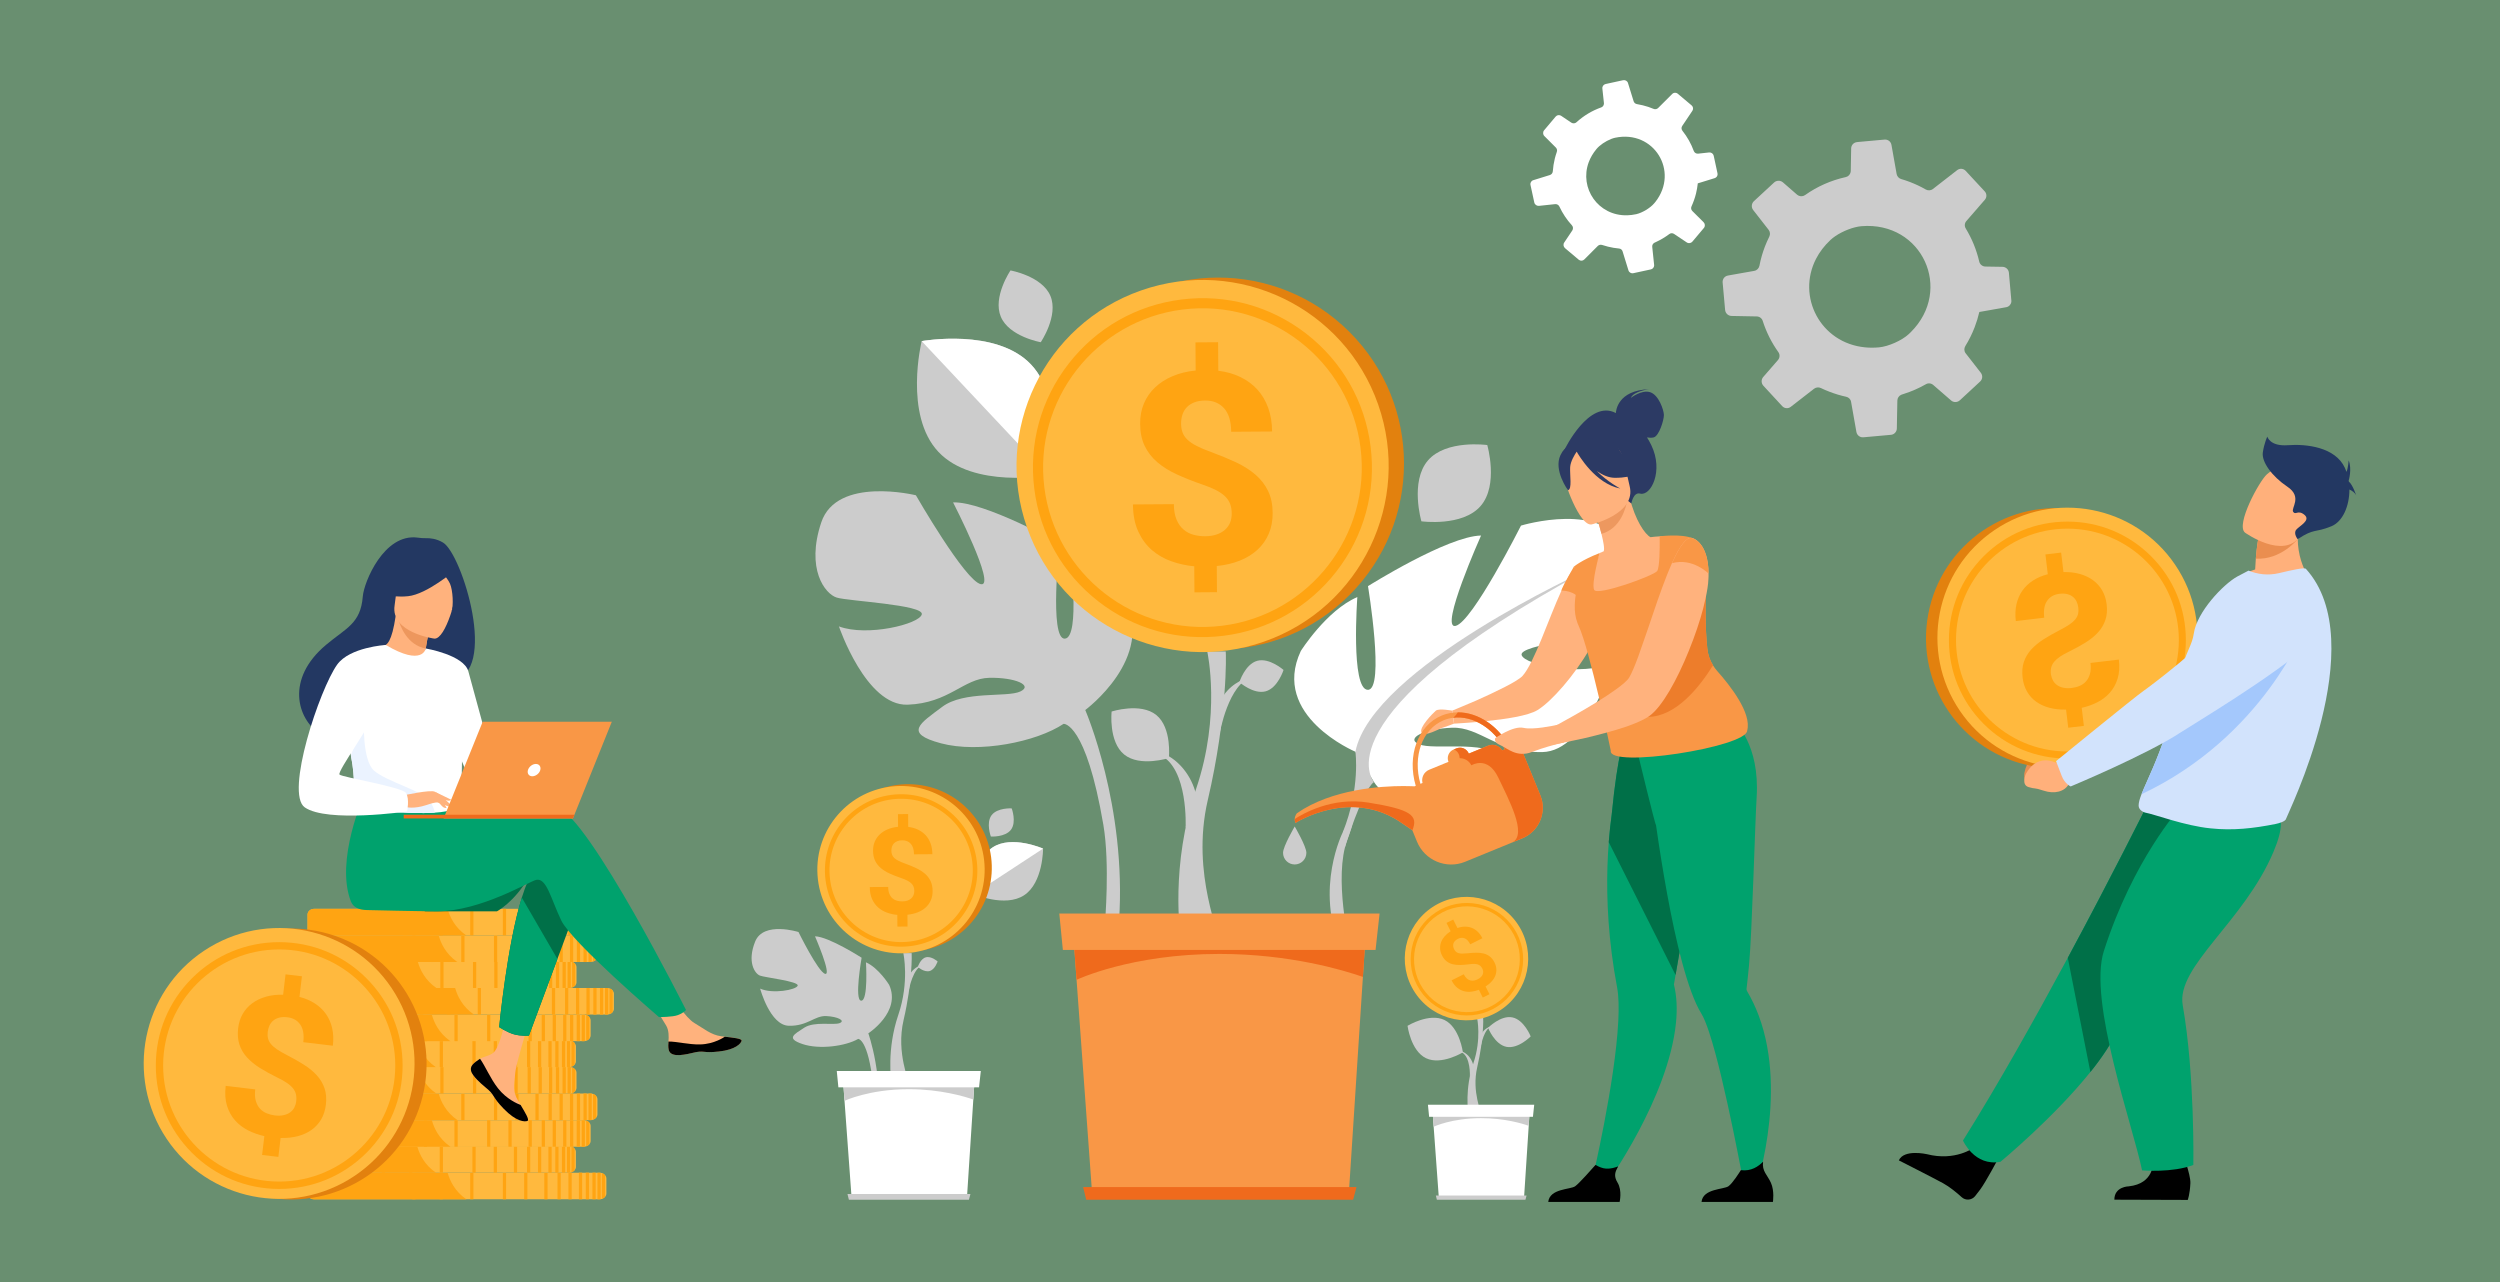 <?xml version="1.0" encoding="utf-8"?>
<!-- Generator: Adobe Illustrator 23.0.5, SVG Export Plug-In . SVG Version: 6.00 Build 0)  -->
<svg version="1.0" id="Layer_1" xmlns="http://www.w3.org/2000/svg" xmlns:xlink="http://www.w3.org/1999/xlink" x="0px" y="0px"
	 viewBox="0 0 624 320" style="enable-background:new 0 0 624 320;" xml:space="preserve">
<rect x="0" y="0" width="624" height="320" fill="#808080" stroke="none"/>
<style type="text/css">
	.st0{opacity:0.3;fill:#35B24A;}
	.st1{fill:#CCCCCC;}
	.st2{fill:#FFB93E;}
	.st3{fill:#FFA412;}
	.st4{fill:#FFFFFF;}
	.st5{fill:#EA8E50;}
	.st6{fill:#1E3D70;}
	.st7{fill:#E2810E;}
	.st8{fill:#00A26D;}
	.st9{fill:#007048;}
	.st10{fill:#FFB07B;}
	.st11{fill:#D2E3FC;}
	.st12{fill:#A4C8FC;}
	.st13{fill:#233862;}
	.st14{fill:#FFB27D;}
	.st15{fill:#ED975D;}
	.st16{fill:#EBF3FF;}
	.st17{fill:#F99746;}
	.st18{fill:#EF6A1C;}
	.st19{fill:#2C3A64;}
	.st20{fill:#ED985F;}
	.st21{fill:#ED7D2B;}
</style>
<rect x="0" class="st0" width="624" height="320"/>
<g>
	<g>
		<g>
			<g>
				<path class="st1" d="M366.88,268.64c0-0.04,0.24-4.9-2.11-6.02l0.17-0.16c1.08,0.38,2.27,1.54,2.74,3.17
					c0.35,1.22,0.09,1.49,0.09,1.53L366.88,268.64z"/>
			</g>
			<g>
				<path class="st1" d="M351.32,256.04c0,0,0.8,6.25,4.62,8.09c3.81,1.83,9.2-1.46,9.2-1.46s-0.8-6.25-4.62-8.09
					C356.7,252.76,351.32,256.04,351.32,256.04z"/>
				<g>
					<path class="st1" d="M366.48,277.75c-0.04-0.24-0.89-5.97,1.27-12.34c2.08-6.13,0.93-11.32,0.92-11.37h1.53
						c0.04,0.22,0.15,5.32-1.48,12.31c-1.47,6.29,1.27,11.41,0.69,11.41H366.48z"/>
				</g>
				<g>
					<path class="st1" d="M369.69,260.86c0.01-0.03,0.74-4.22,2.7-4.7l0,0c-0.88,0.11-2,0.74-2.62,1.92
						c-0.46,0.87-0.3,1.12-0.31,1.15L369.69,260.86z"/>
				</g>
			</g>
			<path class="st1" d="M376,261.29c-2.94-0.59-4.58-4.75-4.58-4.75s3.13-3.19,6.06-2.6c2.94,0.59,4.58,4.75,4.58,4.75
				S378.94,261.88,376,261.29z"/>
			<g>
				<path class="st2" d="M353.17,247.74c-4.68-7.11-2.71-16.66,4.39-21.34c7.11-4.68,16.66-2.71,21.34,4.39
					c4.68,7.11,2.71,16.66-4.39,21.34C367.41,256.82,357.85,254.85,353.17,247.74z"/>
				<g>
					<path class="st3" d="M373.86,251.14c-3.13,2.06-6.88,2.78-10.55,2.03c-3.67-0.76-6.83-2.9-8.89-6.03
						c-2.06-3.13-2.78-6.88-2.03-10.55c0.76-3.67,2.9-6.83,6.03-8.89c3.13-2.06,6.88-2.78,10.55-2.03s6.83,2.9,8.89,6.03
						c2.06,3.13,2.78,6.88,2.03,10.55C379.13,245.92,376.99,249.08,373.86,251.14z M358.88,228.4c-6.08,4-7.77,12.21-3.76,18.29
						c4,6.08,12.21,7.77,18.29,3.76c6.08-4,7.77-12.21,3.76-18.29C373.16,226.08,364.96,224.39,358.88,228.4z"/>
				</g>
				<g>
					<path class="st3" d="M369.99,241.76c-0.14-0.27-0.3-0.49-0.48-0.66c-0.18-0.17-0.4-0.29-0.66-0.38
						c-0.26-0.08-0.56-0.12-0.91-0.13c-0.35,0-0.75,0.02-1.22,0.09c-0.81,0.1-1.55,0.16-2.24,0.18c-0.69,0.02-1.32-0.05-1.89-0.19
						c-0.57-0.14-1.08-0.39-1.53-0.74c-0.45-0.35-0.84-0.84-1.15-1.48c-0.28-0.55-0.43-1.1-0.46-1.66
						c-0.03-0.55,0.05-1.09,0.24-1.61c0.19-0.52,0.49-1.01,0.89-1.48c0.4-0.46,0.9-0.88,1.5-1.26l-1.04-2.08l1.68-0.84l1.06,2.11
						c0.64-0.22,1.26-0.34,1.87-0.34c0.61,0,1.18,0.1,1.72,0.31c0.53,0.21,1.02,0.53,1.47,0.96c0.45,0.43,0.83,0.97,1.16,1.62
						l-3.03,1.52c-0.39-0.78-0.85-1.27-1.39-1.49c-0.54-0.21-1.1-0.17-1.68,0.12c-0.31,0.16-0.56,0.34-0.75,0.54
						c-0.18,0.2-0.31,0.42-0.38,0.64c-0.07,0.23-0.09,0.46-0.05,0.7c0.03,0.24,0.11,0.48,0.23,0.72c0.12,0.24,0.26,0.44,0.43,0.6
						c0.17,0.16,0.38,0.28,0.63,0.36c0.25,0.08,0.56,0.12,0.92,0.13c0.36,0,0.78-0.02,1.28-0.07c0.8-0.09,1.55-0.14,2.24-0.15
						c0.69-0.01,1.32,0.06,1.89,0.2c0.57,0.15,1.08,0.4,1.53,0.75c0.45,0.35,0.83,0.84,1.15,1.47c0.29,0.57,0.44,1.13,0.47,1.69
						c0.03,0.55-0.06,1.09-0.25,1.6c-0.2,0.51-0.5,1-0.92,1.46c-0.41,0.46-0.92,0.87-1.52,1.25l0.97,1.94l-1.67,0.83l-0.97-1.93
						c-0.61,0.23-1.23,0.39-1.87,0.46c-0.64,0.08-1.26,0.04-1.86-0.12c-0.6-0.16-1.17-0.45-1.7-0.88c-0.53-0.43-0.99-1.04-1.38-1.82
						l3.03-1.52c0.23,0.46,0.49,0.81,0.77,1.06c0.28,0.24,0.58,0.4,0.89,0.48c0.31,0.08,0.62,0.08,0.93,0.02
						c0.31-0.06,0.61-0.17,0.9-0.31c0.33-0.16,0.6-0.35,0.8-0.56c0.21-0.21,0.36-0.43,0.45-0.66c0.09-0.23,0.13-0.47,0.11-0.72
						C370.18,242.24,370.11,242,369.99,241.76z"/>
				</g>
			</g>
		</g>
		<polygon class="st4" points="381.87,276.26 381.87,276.27 381.57,280.99 380.43,298.52 359.1,298.52 357.84,281.23 357.5,276.47 
			357.48,276.26 		"/>
		<path class="st1" d="M381.87,276.27l-0.31,4.72c-1.61-0.56-6.07-1.9-11.89-1.9c-7.35,0-11.83,2.14-11.83,2.14l-0.35-4.76
			L381.87,276.27z"/>
		<polygon class="st4" points="382.62,278.76 356.71,278.76 356.41,275.74 382.94,275.74 		"/>
		<polygon class="st1" points="380.75,299.45 358.64,299.45 358.39,298.4 381.03,298.4 		"/>
	</g>
	<g>
		<g>
			<path class="st5" d="M514.28,186.62l-2.07,1.68c0,0-5.66-2.03-6.94,4.7c0,0-0.34,2.87,1.48,2.87c1.82,0.01,1.07-0.31,3.64-0.24
				c2.57,0.08,4.71-1.28,5.08-3.37l1.23-1.77L514.28,186.62z"/>
			<path class="st6" d="M514.52,190.23c-1.65-1.72-1.52-3-1.52-3s19.13-15.66,21.07-16.94c1.32-0.87,15.41-13.36,21.99-20.97
				c3.27-3.78,7.31-2.31,11.94-0.98l3.81,1.09c4.6,1.32,5.8,7.76,2.02,10.89c-10.64,8.81-28.33,18.72-31.64,20.8
				c-8.22,5.17-24.31,11.31-24.31,11.31S515.93,191.71,514.52,190.23z"/>
		</g>
		<path d="M492.69,286.44c0,0-4.64,3.48-11.75,1.64c0,0-5.73-1.31-6.99,1.55c0,0,8.8,4.47,11.02,5.69c1.68,0.92,3.43,2.37,4.67,3.5
			c0.98,0.89,2.5,0.77,3.34-0.26c0.39-0.48,0.83-1.04,1.31-1.7c1.36-1.84,4.52-7.77,4.52-7.77L492.69,286.44z"/>
		<g>
			
				<ellipse transform="matrix(0.135 -0.991 0.991 0.135 285.962 646.344)" class="st7" cx="513.19" cy="159.38" rx="32.46" ry="32.45"/>
			
				<ellipse transform="matrix(0.828 -0.561 0.561 0.828 -0.631 316.7)" class="st2" cx="516.02" cy="159.38" rx="32.46" ry="32.46"/>
			<g>
				<path class="st3" d="M495.11,180.67c-5.58-5.59-8.66-13.01-8.66-20.91c0-7.9,3.08-15.32,8.66-20.91
					c5.59-5.59,13.01-8.66,20.91-8.66c7.9,0,15.32,3.08,20.91,8.66c5.59,5.59,8.66,13.01,8.66,20.91c0,7.9-3.08,15.32-8.66,20.91
					c-5.59,5.58-13.01,8.66-20.91,8.66C508.13,189.33,500.7,186.26,495.11,180.67z M488.22,159.76c0,15.33,12.47,27.81,27.81,27.81
					c15.33,0,27.81-12.47,27.81-27.81c0-15.33-12.47-27.81-27.81-27.81C500.69,131.96,488.22,144.43,488.22,159.76z"/>
			</g>
			<g>
				<path class="st3" d="M512.43,169.87c0.25,0.45,0.6,0.83,1.03,1.14c0.43,0.3,0.95,0.52,1.56,0.65c0.6,0.13,1.29,0.15,2.06,0.06
					c0.67-0.08,1.32-0.24,1.94-0.5c0.63-0.25,1.17-0.62,1.62-1.12c0.46-0.49,0.79-1.12,1.01-1.88c0.22-0.76,0.26-1.67,0.13-2.75
					l7.09-0.84c0.22,1.82,0.11,3.42-0.33,4.8c-0.43,1.38-1.09,2.55-1.97,3.52c-0.88,0.97-1.92,1.76-3.14,2.37
					c-1.21,0.61-2.49,1.06-3.83,1.35l0.53,4.51l-3.9,0.46l-0.54-4.53c-1.49,0.04-2.86-0.11-4.12-0.44c-1.26-0.33-2.36-0.83-3.3-1.5
					c-0.94-0.67-1.71-1.51-2.3-2.52c-0.59-1.01-0.97-2.18-1.13-3.52c-0.17-1.47-0.07-2.78,0.32-3.92c0.39-1.14,1-2.17,1.83-3.09
					c0.84-0.92,1.87-1.77,3.09-2.55c1.23-0.78,2.6-1.56,4.11-2.34c0.94-0.48,1.72-0.93,2.34-1.35c0.62-0.42,1.11-0.85,1.46-1.28
					c0.35-0.44,0.59-0.89,0.7-1.36c0.11-0.47,0.13-0.99,0.06-1.55c-0.07-0.56-0.21-1.08-0.43-1.54c-0.22-0.47-0.52-0.86-0.91-1.17
					c-0.39-0.32-0.86-0.55-1.41-0.69c-0.56-0.14-1.2-0.17-1.94-0.08c-1.36,0.16-2.39,0.74-3.09,1.74c-0.7,1-0.94,2.41-0.73,4.23
					l-7.09,0.84c-0.18-1.52-0.13-2.91,0.16-4.19c0.29-1.27,0.78-2.41,1.47-3.4c0.69-0.99,1.58-1.84,2.66-2.53
					c1.08-0.7,2.31-1.22,3.69-1.57l-0.59-4.94l3.92-0.47l0.58,4.87c1.49-0.04,2.85,0.12,4.1,0.47c1.24,0.35,2.34,0.87,3.28,1.56
					c0.94,0.69,1.71,1.54,2.29,2.55c0.58,1.01,0.95,2.16,1.11,3.45c0.18,1.49,0.07,2.8-0.32,3.94c-0.39,1.14-1,2.17-1.83,3.08
					c-0.84,0.92-1.87,1.76-3.11,2.53c-1.23,0.77-2.62,1.53-4.15,2.28c-0.89,0.43-1.64,0.85-2.25,1.26
					c-0.61,0.41-1.09,0.84-1.45,1.28c-0.36,0.44-0.6,0.92-0.73,1.43c-0.12,0.51-0.15,1.08-0.07,1.72
					C512.02,168.91,512.18,169.42,512.43,169.87z"/>
			</g>
		</g>
		<path class="st8" d="M489.96,284.67c0,0,2.83,6.52,9.35,5.32c0,0,13.31-11,22.45-22.42c2.97-3.71,5.49-7.46,6.98-10.9
			c6.06-14.02,22.4-34.93,32.79-45.53l-26-9.41c0,0-8.33,16.75-19.41,37.33C508.13,253.89,498.72,270.71,489.96,284.67z"/>
		<path class="st9" d="M516.12,239.07l5.64,28.51c2.97-3.71,5.49-7.46,6.98-10.9c6.06-14.02,22.4-34.93,32.79-45.53l-26-9.41
			C535.53,201.73,527.2,218.49,516.12,239.07z"/>
		<path d="M537.37,290.22c0,0,0.28,5.2-6.02,5.89c0,0-3.6,0.02-3.61,3.33l18.32,0.06c0,0,0.53-1.34,0.66-4.19
			c0.1-2.2-2.13-7.94-2.13-7.94L537.37,290.22z"/>
		<path class="st8" d="M544.06,201.73c0,0-11.58,12.73-18.94,35.66c-4,12.48,7.33,43.84,9.54,54.74c0,0,7.6,0.65,12.8-1.36
			c0,0,0.4-22.51-2.65-39.86c-1.7-9.71,15.25-20.77,22.66-38.31c5.04-11.94-1.09-11.73-8.63-12.02L544.06,201.73z"/>
		<path class="st10" d="M557.43,144.95c6.44,3.64,19.64,0.28,19.64,0.28s-5.36-6.13-2.92-15.99l-5.06,2.57l-5.44,2.76
			c0,0-0.35,1.74-0.6,4.87c-0.06,0.81-0.12,1.71-0.16,2.69C559.59,143.14,557.43,144.95,557.43,144.95z"/>
		<path class="st11" d="M533.8,201.08c0,1.13,1.3,1.67,1.58,1.73c2.6,0.48,9.86,3.3,16.4,3.95c5.51,0.58,10.62,0.03,16.23-1.1
			c0.74-0.15,2.49-0.62,2.61-1.33c0.15-0.78,21.66-43.84,4.94-62.34c-0.39-0.43-3.69,0.35-6.71,1.06c-2.79,0.66-5.34,0.29-7.63-0.62
			l-2.83,1.49c-3.48,1.94-10.05,8.82-10.82,14.22c-0.39,2.75-1.96,4.78-2.42,7.19c-0.17,0.89-0.34,1.77-0.52,2.62
			c-0.34,1.67-0.7,3.26-1.06,4.77c-0.98,4.08-2.02,7.6-3.04,10.64c-1.08,3.22-2.15,5.91-3.1,8.15c-1.23,2.91-2.27,5.08-2.92,6.75
			C534.06,199.41,533.8,200.33,533.8,201.08z"/>
		<path class="st12" d="M534.52,198.24c30.36-14.3,40.87-41.76,40.87-41.76s-24.66,9.1-30.75,11.47c-0.34,1.67-0.7,3.26-1.06,4.77
			c-0.98,4.08-2.02,7.6-3.04,10.64c-1.08,3.22-2.15,5.91-3.1,8.15C536.21,194.4,535.17,196.57,534.52,198.24z"/>
		<g>
			<path class="st10" d="M516.76,189.95l-2.62,0.96c0,0-5.25-3.71-8.52,2.33c0,0-1.18,2.64,0.69,3.21c1.87,0.57,1.19,0.03,3.82,0.91
				c2.63,0.88,5.22,0.25,6.22-1.64l1.78-1.31L516.76,189.95z"/>
			<path class="st11" d="M514.6,193.66c-0.97-2.53-1.41-3.68-1.41-3.68s19.82-16.16,21.84-17.54c1.38-0.94,15.08-11.19,21.76-19.17
				c3.31-3.96,8.54-5.77,13.59-4.71l4.16,0.87c5.02,1.05,6.66,7.41,2.76,10.75c-10.98,9.41-29.49,20.32-32.94,22.59
				c-8.57,5.64-27.52,13.53-27.52,13.53S515.36,195.65,514.6,193.66z"/>
		</g>
		<path class="st5" d="M563.05,139.44c6.34,0.36,10.46-4.88,10.46-4.88s-2.87-1.59-4.43-2.76l-5.44,2.76
			C563.65,134.57,563.3,136.31,563.05,139.44z"/>
		<path class="st10" d="M560.35,132.94c0,0,9.6,6.89,13.8,0.85c4.2-6.05,8.27-9.23,2.31-13.88c-5.95-4.66-8.76-3.18-10.65-1.51
			C563.92,120.07,557.96,130.99,560.35,132.94z"/>
		<path class="st13" d="M564.8,112.93c0.34-2.32,1.12-3.96,1.12-3.96s0.6,2.5,5.16,2.15c4.56-0.34,11.79,0.45,14.2,5.65
			c0.15,0.33,0.29,0.67,0.41,1.02c0.44-1.15,0.54-2.88,0.54-2.88c0.87,2.24,0,5.04,0,5.04h0c0.01,0.08,0.02,0.16,0.04,0.25
			c1.01,0.85,1.85,3.5,1.85,3.5c-0.3-0.74-1.05-1.22-1.71-1.52c0.02,4.05-1.62,8-4.5,9.18c-4.21,1.72-4.18,0.41-8.41,3.22
			c0,0-1.14-1.41-0.36-2.36c0.77-0.95,3.7-2.32,2.07-3.7c-1.64-1.38-2.24,0.17-2.84-0.77c-0.6-0.95,2.41-3.7-1.46-6.28
			C567.04,118.87,564.46,115.25,564.8,112.93z"/>
	</g>
	<g>
		<g>
			<g>
				<g>
					<path class="st2" d="M151.35,294.15v3.75c0,0.3-0.11,0.58-0.3,0.81c-0.2,0.24-0.48,0.43-0.81,0.54
						c-0.1,0.03-0.21,0.06-0.32,0.07c-0.1,0.02-0.2,0.02-0.3,0.02H78.48c-0.92,0-1.67-0.61-1.72-1.37c0-0.02,0-0.05,0-0.07v-3.75
						c0-0.02,0-0.05,0-0.07c0.05-0.76,0.8-1.37,1.72-1.37h71.14c0.1,0,0.2,0.01,0.3,0.02c0.11,0.02,0.21,0.04,0.32,0.07
						c0.33,0.11,0.61,0.3,0.81,0.54C151.24,293.57,151.35,293.85,151.35,294.15z"/>
					<path class="st3" d="M116.41,299.35H78.3c-0.82,0-1.49-0.61-1.53-1.37c0-0.02,0-0.05,0-0.07v-3.75c0-0.02,0-0.05,0-0.07
						c0.04-0.76,0.72-1.37,1.53-1.37h33.43C112.27,294.66,113.51,297.36,116.41,299.35z"/>
					<g>
						<rect x="141.88" y="292.7" class="st3" width="0.81" height="6.64"/>
						<rect x="139.15" y="292.7" class="st3" width="0.81" height="6.64"/>
						<rect x="135.86" y="292.7" class="st3" width="0.81" height="6.64"/>
						<rect x="130.83" y="292.7" class="st3" width="0.81" height="6.64"/>
						<rect x="125.51" y="292.7" class="st3" width="0.81" height="6.64"/>
						<rect x="117.36" y="292.7" class="st3" width="0.81" height="6.64"/>
						<rect x="109.72" y="292.7" class="st3" width="0.81" height="6.64"/>
						<rect x="102.9" y="292.7" class="st3" width="0.81" height="6.64"/>
						<rect x="144.49" y="292.7" class="st3" width="0.81" height="6.64"/>
						<rect x="146.21" y="292.7" class="st3" width="0.81" height="6.64"/>
						<rect x="147.87" y="292.7" class="st3" width="0.81" height="6.64"/>
						<path class="st3" d="M149.93,292.73v6.6c-0.1,0.02-0.2,0.02-0.3,0.02h-0.51v-6.64h0.51
							C149.73,292.7,149.83,292.71,149.93,292.73z"/>
						<path class="st3" d="M151.05,293.34v5.36c-0.2,0.24-0.48,0.43-0.81,0.54v-6.45C150.58,292.91,150.86,293.1,151.05,293.34z"/>
					</g>
				</g>
				<g>
					<path class="st2" d="M143.74,287.51v3.75c0,0.3-0.11,0.58-0.3,0.81c-0.2,0.24-0.48,0.43-0.81,0.54
						c-0.1,0.03-0.21,0.06-0.32,0.07c-0.1,0.02-0.2,0.02-0.3,0.02H70.88c-0.92,0-1.67-0.61-1.72-1.37c0-0.02,0-0.05,0-0.07v-3.75
						c0-0.02,0-0.05,0-0.07c0.05-0.76,0.8-1.37,1.72-1.37h71.14c0.05,0,0.09,0,0.14,0c0.02,0,0.04,0,0.06,0c0.02,0,0.04,0,0.06,0.01
						c0.02,0,0.03,0,0.05,0.01c0.11,0.02,0.21,0.04,0.32,0.07c0.02,0,0.03,0.01,0.04,0.02c0.01,0,0.03,0.01,0.04,0.02
						c0.03,0.01,0.06,0.02,0.09,0.04c0.02,0.01,0.03,0.02,0.05,0.02c0.02,0.01,0.03,0.01,0.04,0.02c0.03,0.01,0.05,0.03,0.08,0.04
						c0.03,0.02,0.06,0.04,0.09,0.06c0.02,0.01,0.04,0.03,0.07,0.05c0,0,0,0,0,0c0.01,0.01,0.03,0.02,0.04,0.03
						c0.04,0.03,0.09,0.07,0.12,0.11c0.01,0.01,0.02,0.02,0.03,0.03c0.01,0.01,0.02,0.02,0.03,0.04c0.02,0.02,0.04,0.05,0.06,0.07
						C143.63,286.93,143.74,287.21,143.74,287.51z"/>
					<path class="st3" d="M108.81,292.7H70.69c-0.82,0-1.49-0.61-1.53-1.37c0-0.02,0-0.05,0-0.07v-3.75c0-0.02,0-0.05,0-0.07
						c0.04-0.76,0.72-1.37,1.53-1.37h33.43c0.02,0.05,0.03,0.11,0.05,0.16C104.73,288.17,105.98,290.78,108.81,292.7z"/>
					<g>
						<rect x="134.28" y="286.06" class="st3" width="0.81" height="6.64"/>
						<rect x="131.54" y="286.06" class="st3" width="0.81" height="6.64"/>
						<rect x="128.26" y="286.06" class="st3" width="0.81" height="6.64"/>
						<rect x="123.23" y="286.06" class="st3" width="0.81" height="6.64"/>
						<rect x="117.91" y="286.06" class="st3" width="0.81" height="6.64"/>
						<rect x="109.75" y="286.06" class="st3" width="0.81" height="6.64"/>
						<rect x="102.11" y="286.06" class="st3" width="0.81" height="6.64"/>
						<rect x="95.29" y="286.06" class="st3" width="0.81" height="6.64"/>
						<rect x="136.88" y="286.06" class="st3" width="0.81" height="6.64"/>
						<rect x="138.6" y="286.06" class="st3" width="0.81" height="6.64"/>
						<rect x="140.26" y="286.06" class="st3" width="0.81" height="6.64"/>
						<path class="st3" d="M142.32,286.08v6.6c-0.1,0.02-0.2,0.02-0.3,0.02h-0.51v-6.64h0.51
							C142.12,286.06,142.22,286.07,142.32,286.08z"/>
						<path class="st3" d="M143.45,286.7v5.36c-0.2,0.24-0.48,0.43-0.81,0.54v-6.45C142.97,286.27,143.25,286.46,143.45,286.7z"/>
					</g>
				</g>
				<g>
					<path class="st2" d="M147.42,281.03v3.75c0,0.3-0.11,0.58-0.3,0.81c-0.2,0.24-0.48,0.43-0.81,0.54
						c-0.1,0.03-0.21,0.06-0.32,0.07c-0.1,0.02-0.2,0.02-0.3,0.02H74.55c-0.29,0-0.56-0.06-0.79-0.16c-0.5-0.22-0.86-0.65-0.92-1.14
						c0-0.02,0-0.04-0.01-0.06c0-0.02,0-0.05,0-0.07v-3.75c0-0.02,0-0.05,0-0.07c0.05-0.76,0.8-1.37,1.72-1.37h71.14
						c0.1,0,0.2,0.01,0.3,0.02c0.11,0.02,0.21,0.04,0.32,0.07c0.33,0.11,0.61,0.3,0.81,0.54
						C147.31,280.45,147.42,280.73,147.42,281.03z"/>
					<path class="st3" d="M112.48,286.23H74.37c-0.25,0-0.5-0.06-0.71-0.16c-0.45-0.22-0.77-0.65-0.82-1.14c0-0.02,0-0.04-0.01-0.06
						c0-0.02,0-0.05,0-0.07v-3.75c0-0.02,0-0.05,0-0.07c0.04-0.76,0.72-1.37,1.53-1.37h33.43c0.52,1.9,1.71,4.51,4.45,6.48
						C112.32,286.12,112.4,286.17,112.48,286.23z"/>
					<g>
						<rect x="137.95" y="279.58" class="st3" width="0.81" height="6.64"/>
						<rect x="135.21" y="279.58" class="st3" width="0.81" height="6.64"/>
						<rect x="131.93" y="279.58" class="st3" width="0.81" height="6.64"/>
						<rect x="126.9" y="279.58" class="st3" width="0.81" height="6.64"/>
						<rect x="121.58" y="279.58" class="st3" width="0.81" height="6.64"/>
						<rect x="113.43" y="279.58" class="st3" width="0.81" height="6.64"/>
						<rect x="105.79" y="279.58" class="st3" width="0.81" height="6.64"/>
						<rect x="98.97" y="279.58" class="st3" width="0.81" height="6.64"/>
						<rect x="140.56" y="279.58" class="st3" width="0.81" height="6.64"/>
						<rect x="142.28" y="279.58" class="st3" width="0.81" height="6.64"/>
						<rect x="143.94" y="279.58" class="st3" width="0.81" height="6.64"/>
						<path class="st3" d="M146,279.61v6.6c-0.1,0.02-0.2,0.02-0.3,0.02h-0.51v-6.64h0.51C145.8,279.58,145.9,279.59,146,279.61z"/>
						<path class="st3" d="M147.12,280.22v5.36c-0.2,0.24-0.48,0.43-0.81,0.54v-6.45C146.64,279.79,146.93,279.98,147.12,280.22z"/>
					</g>
				</g>
				<g>
					<path class="st2" d="M149.12,274.39v3.75c0,0.3-0.11,0.58-0.3,0.81c-0.2,0.24-0.48,0.43-0.81,0.54
						c-0.1,0.03-0.21,0.06-0.31,0.07c-0.1,0.02-0.2,0.02-0.3,0.02H76.26c-0.92,0-1.67-0.61-1.72-1.37c0-0.02,0-0.05,0-0.07v-3.75
						c0-0.02,0-0.05,0-0.07c0.04-0.7,0.69-1.28,1.52-1.36c0.07-0.01,0.13-0.01,0.2-0.01h71.14c0.1,0,0.2,0.01,0.3,0.02
						c0.11,0.02,0.21,0.04,0.31,0.07c0.33,0.11,0.61,0.3,0.81,0.54C149.01,273.81,149.12,274.09,149.12,274.39z"/>
					<path class="st3" d="M114.19,279.58H76.07c-0.82,0-1.49-0.61-1.53-1.37c0-0.02,0-0.05,0-0.07v-3.75c0-0.02,0-0.05,0-0.07
						c0.04-0.7,0.62-1.28,1.35-1.36c0.06-0.01,0.12-0.01,0.18-0.01h33.43c0,0,0,0.01,0,0.01
						C110.04,274.91,111.29,277.6,114.19,279.58z"/>
					<g>
						<rect x="139.66" y="272.94" class="st3" width="0.81" height="6.64"/>
						<rect x="136.92" y="272.94" class="st3" width="0.81" height="6.64"/>
						<rect x="133.64" y="272.94" class="st3" width="0.81" height="6.64"/>
						<rect x="128.61" y="272.94" class="st3" width="0.81" height="6.64"/>
						<rect x="123.29" y="272.94" class="st3" width="0.81" height="6.64"/>
						<rect x="115.13" y="272.94" class="st3" width="0.81" height="6.64"/>
						<rect x="107.49" y="272.94" class="st3" width="0.81" height="6.64"/>
						<rect x="100.67" y="272.94" class="st3" width="0.81" height="6.64"/>
						<rect x="142.26" y="272.94" class="st3" width="0.81" height="6.64"/>
						<rect x="143.98" y="272.94" class="st3" width="0.81" height="6.64"/>
						<rect x="145.64" y="272.94" class="st3" width="0.81" height="6.64"/>
						<path class="st3" d="M147.7,272.96v6.6c-0.1,0.02-0.2,0.02-0.3,0.02h-0.51v-6.64h0.51C147.5,272.94,147.6,272.95,147.7,272.96
							z"/>
						<path class="st3" d="M148.83,273.58v5.36c-0.2,0.24-0.48,0.43-0.81,0.54v-6.45C148.35,273.15,148.63,273.34,148.83,273.58z"/>
					</g>
				</g>
				<g>
					<path class="st2" d="M143.89,267.76v3.75c0,0.3-0.11,0.58-0.3,0.81c-0.2,0.24-0.48,0.43-0.81,0.54
						c-0.1,0.03-0.21,0.06-0.31,0.07c-0.03,0-0.07,0.01-0.1,0.01c-0.02,0-0.04,0-0.06,0c-0.02,0-0.04,0-0.06,0
						c-0.03,0-0.06,0-0.09,0H71.02c-0.92,0-1.67-0.61-1.72-1.37c0-0.02,0-0.05,0-0.07v-3.75c0-0.02,0-0.05,0-0.07
						c0-0.02,0-0.04,0-0.06c0.07-0.61,0.6-1.12,1.29-1.27c0.02,0,0.04-0.01,0.05-0.01c0.12-0.02,0.24-0.03,0.37-0.03h71.14
						c0.05,0,0.1,0,0.15,0.01c0.02,0,0.05,0,0.07,0.01h0c0.03,0,0.05,0.01,0.08,0.01c0.11,0.02,0.21,0.04,0.31,0.07
						c0.33,0.11,0.61,0.3,0.81,0.54C143.78,267.18,143.89,267.46,143.89,267.76z"/>
					<path class="st3" d="M108.95,272.95H70.84c-0.82,0-1.49-0.61-1.53-1.37c0-0.02,0-0.05,0-0.07v-3.75c0-0.02,0-0.05,0-0.07
						c0-0.02,0-0.04,0-0.06c0.06-0.63,0.55-1.14,1.19-1.27c0.02-0.01,0.04-0.01,0.07-0.01c0.09-0.02,0.18-0.02,0.27-0.02h33.43
						c0,0.02,0.01,0.03,0.01,0.05c0.54,1.95,1.78,4.62,4.65,6.58C108.94,272.95,108.95,272.95,108.95,272.95z"/>
					<g>
						<rect x="134.43" y="266.31" class="st3" width="0.81" height="6.64"/>
						<rect x="131.69" y="266.31" class="st3" width="0.81" height="6.64"/>
						<rect x="128.41" y="266.31" class="st3" width="0.81" height="6.64"/>
						<rect x="123.37" y="266.31" class="st3" width="0.81" height="6.64"/>
						<rect x="118.05" y="266.31" class="st3" width="0.81" height="6.64"/>
						<rect x="109.9" y="266.31" class="st3" width="0.81" height="6.64"/>
						<rect x="102.26" y="266.31" class="st3" width="0.81" height="6.64"/>
						<rect x="95.44" y="266.31" class="st3" width="0.81" height="6.64"/>
						<rect x="137.03" y="266.31" class="st3" width="0.81" height="6.64"/>
						<rect x="138.75" y="266.31" class="st3" width="0.81" height="6.64"/>
						<rect x="140.41" y="266.31" class="st3" width="0.81" height="6.64"/>
						<path class="st3" d="M142.47,266.33v6.6c-0.1,0.02-0.2,0.02-0.3,0.02h-0.51v-6.64h0.51
							C142.27,266.31,142.37,266.32,142.47,266.33z"/>
						<path class="st3" d="M143.6,266.95v5.36c-0.2,0.24-0.48,0.43-0.81,0.54v-6.45C143.12,266.51,143.4,266.71,143.6,266.95z"/>
					</g>
				</g>
				<g>
					<path class="st2" d="M143.74,261.16v3.75c0,0.3-0.11,0.58-0.3,0.81c-0.2,0.24-0.48,0.43-0.81,0.54
						c-0.08,0.03-0.16,0.05-0.25,0.06h0c-0.02,0-0.04,0.01-0.07,0.01c-0.1,0.02-0.2,0.02-0.3,0.02H70.88c-0.08,0-0.15,0-0.22-0.01
						c-0.03,0-0.06-0.01-0.08-0.01c-0.77-0.12-1.37-0.67-1.41-1.35c0-0.02,0-0.05,0-0.07v-3.75c0-0.02,0-0.05,0-0.07
						c0.05-0.76,0.8-1.37,1.72-1.37h71.14c0.05,0,0.09,0,0.14,0c0.02,0,0.04,0,0.06,0c0.02,0,0.04,0,0.06,0.01
						c0.02,0,0.03,0,0.05,0.01c0.11,0.02,0.21,0.04,0.32,0.07c0.02,0,0.03,0.01,0.04,0.02c0.01,0,0.03,0.01,0.04,0.02
						c0.03,0.01,0.06,0.02,0.09,0.04c0.03,0.01,0.06,0.03,0.09,0.04c0.03,0.01,0.05,0.03,0.08,0.04c0.03,0.02,0.06,0.04,0.09,0.06
						c0.02,0.01,0.04,0.03,0.07,0.05c0,0,0,0,0,0c0.01,0.01,0.03,0.02,0.04,0.03c0.04,0.03,0.09,0.07,0.12,0.11
						c0.01,0.01,0.02,0.02,0.03,0.03c0.01,0.01,0.02,0.02,0.03,0.04c0.02,0.02,0.04,0.05,0.06,0.07
						C143.63,260.59,143.74,260.86,143.74,261.16z"/>
					<path class="st3" d="M108.81,266.36H70.69c-0.03,0-0.06,0-0.09,0c-0.03,0-0.07,0-0.1-0.01c-0.73-0.08-1.31-0.66-1.35-1.36
						c0-0.02,0-0.05,0-0.07v-3.75c0-0.02,0-0.05,0-0.07c0.04-0.76,0.72-1.37,1.53-1.37h33.43c0.02,0.05,0.03,0.11,0.05,0.16
						c0.55,1.92,1.79,4.51,4.57,6.43C108.76,266.33,108.78,266.34,108.81,266.36z"/>
					<g>
						<rect x="134.28" y="259.72" class="st3" width="0.81" height="6.64"/>
						<rect x="131.54" y="259.72" class="st3" width="0.81" height="6.64"/>
						<rect x="128.26" y="259.72" class="st3" width="0.81" height="6.64"/>
						<rect x="123.23" y="259.72" class="st3" width="0.81" height="6.64"/>
						<rect x="117.91" y="259.72" class="st3" width="0.81" height="6.64"/>
						<rect x="109.75" y="259.72" class="st3" width="0.81" height="6.64"/>
						<rect x="102.11" y="259.72" class="st3" width="0.81" height="6.64"/>
						<rect x="95.29" y="259.72" class="st3" width="0.81" height="6.64"/>
						<rect x="136.88" y="259.72" class="st3" width="0.81" height="6.64"/>
						<rect x="138.6" y="259.72" class="st3" width="0.81" height="6.64"/>
						<rect x="140.26" y="259.72" class="st3" width="0.81" height="6.64"/>
						<path class="st3" d="M142.32,259.74v6.6c-0.1,0.02-0.2,0.02-0.3,0.02h-0.51v-6.64h0.51
							C142.12,259.72,142.22,259.72,142.32,259.74z"/>
						<path class="st3" d="M143.45,260.35v5.36c-0.2,0.24-0.48,0.43-0.81,0.54v-6.45C142.97,259.92,143.25,260.11,143.45,260.35z"/>
					</g>
				</g>
				<g>
					<path class="st2" d="M147.42,254.68v3.75c0,0.3-0.11,0.58-0.3,0.81c-0.2,0.24-0.48,0.43-0.81,0.54
						c-0.1,0.03-0.21,0.06-0.32,0.07c-0.1,0.02-0.2,0.02-0.3,0.02H74.55c-0.29,0-0.56-0.06-0.79-0.16c-0.5-0.22-0.86-0.65-0.92-1.14
						c0-0.02,0-0.04-0.01-0.06c0-0.02,0-0.05,0-0.07v-3.75c0-0.02,0-0.05,0-0.07c0.05-0.76,0.8-1.37,1.72-1.37h71.14
						c0.1,0,0.2,0.01,0.3,0.02c0.11,0.02,0.21,0.04,0.32,0.07c0.33,0.11,0.61,0.3,0.81,0.54
						C147.31,254.11,147.42,254.38,147.42,254.68z"/>
					<path class="st3" d="M112.48,259.88H74.37c-0.25,0-0.5-0.06-0.71-0.16c-0.45-0.22-0.77-0.65-0.82-1.14c0-0.02,0-0.04-0.01-0.06
						c0-0.02,0-0.05,0-0.07v-3.75c0-0.02,0-0.05,0-0.07c0.04-0.76,0.72-1.37,1.53-1.37h33.43c0.52,1.9,1.71,4.51,4.45,6.48
						C112.32,259.77,112.4,259.83,112.48,259.88z"/>
					<g>
						<rect x="137.95" y="253.24" class="st3" width="0.81" height="6.64"/>
						<rect x="135.21" y="253.24" class="st3" width="0.81" height="6.64"/>
						<rect x="131.93" y="253.24" class="st3" width="0.81" height="6.64"/>
						<rect x="126.9" y="253.24" class="st3" width="0.81" height="6.64"/>
						<rect x="121.58" y="253.24" class="st3" width="0.81" height="6.64"/>
						<rect x="113.43" y="253.24" class="st3" width="0.81" height="6.64"/>
						<rect x="105.79" y="253.24" class="st3" width="0.81" height="6.64"/>
						<rect x="98.97" y="253.24" class="st3" width="0.81" height="6.64"/>
						<rect x="140.56" y="253.24" class="st3" width="0.81" height="6.64"/>
						<rect x="142.28" y="253.24" class="st3" width="0.81" height="6.64"/>
						<rect x="143.94" y="253.24" class="st3" width="0.81" height="6.64"/>
						<path class="st3" d="M146,253.26v6.6c-0.1,0.02-0.2,0.02-0.3,0.02h-0.51v-6.64h0.51C145.8,253.24,145.9,253.25,146,253.26z"/>
						<path class="st3" d="M147.12,253.88v5.36c-0.2,0.24-0.48,0.43-0.81,0.54v-6.45C146.64,253.44,146.93,253.63,147.12,253.88z"/>
					</g>
				</g>
				<g>
					<path class="st2" d="M153.23,248.04v3.75c0,0.3-0.11,0.58-0.29,0.81c-0.2,0.24-0.48,0.43-0.81,0.54
						c-0.1,0.03-0.21,0.06-0.32,0.07c-0.1,0.02-0.2,0.02-0.3,0.02H80.36c-0.92,0-1.67-0.61-1.72-1.37c0-0.02,0-0.05,0-0.07v-3.75
						c0-0.02,0-0.05,0-0.07c0.04-0.7,0.69-1.28,1.52-1.36c0.07-0.01,0.14-0.01,0.2-0.01h71.14c0.1,0,0.2,0.01,0.3,0.02
						c0.11,0.02,0.21,0.04,0.32,0.07c0.33,0.11,0.61,0.3,0.81,0.54C153.12,247.47,153.23,247.74,153.23,248.04z"/>
					<path class="st3" d="M118.3,253.24H80.18c-0.82,0-1.49-0.61-1.53-1.37c0-0.02,0-0.05,0-0.07v-3.75c0-0.02,0-0.05,0-0.07
						c0.04-0.7,0.62-1.28,1.35-1.36c0.06-0.01,0.12-0.01,0.18-0.01h33.43c0,0,0,0.01,0,0.01
						C114.15,248.56,115.4,251.26,118.3,253.24z"/>
					<g>
						<rect x="143.77" y="246.6" class="st3" width="0.81" height="6.64"/>
						<rect x="141.03" y="246.6" class="st3" width="0.81" height="6.64"/>
						<rect x="137.75" y="246.6" class="st3" width="0.81" height="6.64"/>
						<rect x="132.72" y="246.6" class="st3" width="0.81" height="6.64"/>
						<rect x="127.4" y="246.6" class="st3" width="0.81" height="6.64"/>
						<rect x="119.24" y="246.6" class="st3" width="0.81" height="6.64"/>
						<rect x="111.6" y="246.6" class="st3" width="0.81" height="6.64"/>
						<rect x="104.78" y="246.6" class="st3" width="0.81" height="6.64"/>
						<rect x="146.37" y="246.6" class="st3" width="0.81" height="6.64"/>
						<rect x="148.09" y="246.6" class="st3" width="0.81" height="6.64"/>
						<rect x="149.75" y="246.6" class="st3" width="0.81" height="6.64"/>
						<path class="st3" d="M151.81,246.62v6.6c-0.1,0.02-0.2,0.02-0.3,0.02H151v-6.64h0.51C151.61,246.6,151.71,246.6,151.81,246.62
							z"/>
						<path class="st3" d="M152.94,247.23v5.36c-0.2,0.24-0.48,0.43-0.81,0.54v-6.45C152.46,246.8,152.74,246.99,152.94,247.23z"/>
					</g>
				</g>
				<g>
					<path class="st2" d="M143.89,241.41v3.75c0,0.3-0.11,0.58-0.3,0.81c-0.2,0.24-0.48,0.43-0.81,0.54
						c-0.1,0.03-0.21,0.06-0.31,0.07c-0.03,0-0.07,0.01-0.1,0.01c-0.03,0-0.05,0-0.08,0.01c-0.01,0-0.03,0-0.04,0
						c-0.03,0-0.06,0-0.08,0H71.02c-0.92,0-1.67-0.61-1.72-1.37c0-0.02,0-0.05,0-0.07v-3.75c0-0.02,0-0.05,0-0.07
						c0.05-0.76,0.8-1.37,1.72-1.37h71.14c0.03,0,0.06,0,0.09,0c0.07,0,0.14,0.01,0.21,0.02c0.11,0.02,0.21,0.04,0.31,0.07
						c0.05,0.02,0.1,0.04,0.15,0.06c0.03,0.01,0.06,0.03,0.09,0.04c0,0,0.01,0,0.01,0c0.03,0.01,0.06,0.03,0.09,0.05
						c0.01,0,0.01,0.01,0.01,0.01c0.03,0.01,0.05,0.03,0.08,0.05c0.06,0.04,0.12,0.08,0.17,0.13c0.02,0.01,0.03,0.03,0.05,0.04
						c0,0,0.01,0,0.01,0.01c0.01,0.01,0.02,0.02,0.03,0.03c0,0,0,0,0.01,0.01c0.02,0.02,0.03,0.03,0.05,0.05
						c0.02,0.03,0.05,0.05,0.07,0.08C143.78,240.83,143.89,241.11,143.89,241.41z"/>
					<path class="st3" d="M108.95,246.61H70.84c-0.82,0-1.49-0.61-1.53-1.37c0-0.02,0-0.05,0-0.07v-3.75c0-0.02,0-0.05,0-0.07
						c0.04-0.76,0.72-1.37,1.53-1.37h33.43c0.01,0.05,0.03,0.1,0.04,0.15c0.55,1.94,1.81,4.55,4.62,6.48
						C108.94,246.6,108.95,246.6,108.95,246.61z"/>
					<g>
						<rect x="134.43" y="239.96" class="st3" width="0.81" height="6.64"/>
						<rect x="131.69" y="239.96" class="st3" width="0.81" height="6.64"/>
						<rect x="128.41" y="239.96" class="st3" width="0.81" height="6.64"/>
						<rect x="123.37" y="239.96" class="st3" width="0.81" height="6.64"/>
						<rect x="118.05" y="239.96" class="st3" width="0.81" height="6.64"/>
						<rect x="109.9" y="239.96" class="st3" width="0.81" height="6.64"/>
						<rect x="102.26" y="239.96" class="st3" width="0.81" height="6.64"/>
						<rect x="95.44" y="239.96" class="st3" width="0.81" height="6.64"/>
						<rect x="137.03" y="239.96" class="st3" width="0.81" height="6.64"/>
						<rect x="138.75" y="239.96" class="st3" width="0.81" height="6.64"/>
						<rect x="140.41" y="239.96" class="st3" width="0.81" height="6.64"/>
						<path class="st3" d="M142.47,239.99v6.6c-0.1,0.02-0.2,0.02-0.3,0.02h-0.51v-6.64h0.51
							C142.27,239.96,142.37,239.97,142.47,239.99z"/>
						<path class="st3" d="M143.6,240.6v5.36c-0.2,0.24-0.48,0.43-0.81,0.54v-6.45C143.12,240.17,143.4,240.36,143.6,240.6z"/>
					</g>
				</g>
				<g>
					<path class="st2" d="M149.12,234.92v3.75c0,0.3-0.11,0.58-0.3,0.81c-0.2,0.24-0.48,0.43-0.81,0.54
						c-0.1,0.03-0.21,0.06-0.31,0.07c-0.1,0.02-0.2,0.02-0.3,0.02H76.26c-0.28,0-0.54-0.06-0.77-0.15
						c-0.52-0.22-0.89-0.65-0.95-1.16c0-0.02,0-0.04,0-0.06c0-0.02,0-0.05,0-0.07v-3.75c0-0.02,0-0.05,0-0.07
						c0.04-0.7,0.69-1.28,1.52-1.36c0.07-0.01,0.13-0.01,0.2-0.01h71.14c0.1,0,0.2,0.01,0.3,0.02c0.11,0.02,0.21,0.04,0.31,0.07
						c0.33,0.11,0.61,0.3,0.81,0.54C149.01,234.35,149.12,234.62,149.12,234.92z"/>
					<path class="st3" d="M114.19,240.12H76.07c-0.25,0-0.48-0.06-0.69-0.15c-0.46-0.22-0.79-0.65-0.84-1.16c0-0.02,0-0.04,0-0.06
						c0-0.02,0-0.05,0-0.07v-3.75c0-0.02,0-0.05,0-0.07c0.04-0.7,0.62-1.28,1.35-1.36c0.06-0.01,0.12-0.01,0.18-0.01h33.43
						c0,0,0,0.01,0,0.01c0.52,1.9,1.72,4.51,4.46,6.48C114.04,240.02,114.11,240.07,114.19,240.12z"/>
					<g>
						<rect x="139.66" y="233.48" class="st3" width="0.81" height="6.64"/>
						<rect x="136.92" y="233.48" class="st3" width="0.81" height="6.64"/>
						<rect x="133.64" y="233.48" class="st3" width="0.81" height="6.64"/>
						<rect x="128.61" y="233.48" class="st3" width="0.81" height="6.64"/>
						<rect x="123.29" y="233.48" class="st3" width="0.81" height="6.64"/>
						<rect x="115.13" y="233.48" class="st3" width="0.81" height="6.64"/>
						<rect x="107.49" y="233.48" class="st3" width="0.81" height="6.64"/>
						<rect x="100.67" y="233.48" class="st3" width="0.81" height="6.64"/>
						<rect x="142.26" y="233.48" class="st3" width="0.81" height="6.64"/>
						<rect x="143.98" y="233.48" class="st3" width="0.81" height="6.64"/>
						<rect x="145.64" y="233.48" class="st3" width="0.81" height="6.64"/>
						<path class="st3" d="M147.7,233.5v6.6c-0.1,0.02-0.2,0.02-0.3,0.02h-0.51v-6.64h0.51C147.5,233.48,147.6,233.48,147.7,233.5z"
							/>
						<path class="st3" d="M148.83,234.11v5.36c-0.2,0.24-0.48,0.43-0.81,0.54v-6.45C148.35,233.68,148.63,233.87,148.83,234.11z"/>
					</g>
				</g>
				<g>
					<path class="st2" d="M151.35,228.29v3.75c0,0.3-0.11,0.58-0.3,0.81c-0.2,0.24-0.48,0.43-0.81,0.54
						c-0.1,0.03-0.21,0.06-0.32,0.07c-0.03,0-0.07,0.01-0.1,0.01c-0.02,0-0.04,0-0.06,0c-0.02,0-0.04,0-0.06,0
						c-0.03,0-0.06,0-0.09,0H78.48c-0.92,0-1.67-0.61-1.72-1.37c0-0.02,0-0.05,0-0.07v-3.75c0-0.02,0-0.05,0-0.07
						c0.05-0.76,0.8-1.37,1.72-1.37h71.14c0.1,0,0.2,0.01,0.3,0.02c0.11,0.02,0.21,0.04,0.32,0.07c0.33,0.11,0.61,0.3,0.81,0.54
						C151.24,227.71,151.35,227.99,151.35,228.29z"/>
					<path class="st3" d="M116.41,233.49H78.3c-0.82,0-1.49-0.61-1.53-1.37c0-0.02,0-0.05,0-0.07v-3.75c0-0.02,0-0.05,0-0.07
						c0.04-0.76,0.72-1.37,1.53-1.37h33.43c0.53,1.95,1.77,4.65,4.67,6.63C116.4,233.48,116.41,233.48,116.41,233.49z"/>
					<g>
						<rect x="141.88" y="226.84" class="st3" width="0.81" height="6.64"/>
						<rect x="139.15" y="226.84" class="st3" width="0.81" height="6.64"/>
						<rect x="135.86" y="226.84" class="st3" width="0.81" height="6.64"/>
						<rect x="130.83" y="226.84" class="st3" width="0.81" height="6.64"/>
						<rect x="125.51" y="226.84" class="st3" width="0.81" height="6.64"/>
						<rect x="117.36" y="226.84" class="st3" width="0.81" height="6.64"/>
						<rect x="109.72" y="226.84" class="st3" width="0.81" height="6.64"/>
						<rect x="102.9" y="226.84" class="st3" width="0.81" height="6.64"/>
						<rect x="144.49" y="226.84" class="st3" width="0.81" height="6.64"/>
						<rect x="146.21" y="226.84" class="st3" width="0.81" height="6.64"/>
						<rect x="147.87" y="226.84" class="st3" width="0.81" height="6.64"/>
						<path class="st3" d="M149.93,226.87v6.6c-0.1,0.02-0.2,0.02-0.3,0.02h-0.51v-6.64h0.51
							C149.73,226.84,149.83,226.85,149.93,226.87z"/>
						<path class="st3" d="M151.05,227.48v5.36c-0.2,0.24-0.48,0.43-0.81,0.54v-6.45C150.58,227.05,150.86,227.24,151.05,227.48z"/>
					</g>
				</g>
			</g>
			<g>
				
					<ellipse transform="matrix(0.333 -0.943 0.943 0.333 -201.949 245.645)" class="st7" cx="72.64" cy="265.55" rx="33.81" ry="33.81"/>
				
					<ellipse transform="matrix(0.858 -0.513 0.513 0.858 -126.351 73.346)" class="st2" cx="69.69" cy="265.55" rx="33.81" ry="33.81"/>
				<g>
					<path class="st3" d="M69.69,296.76c-8.23,0-15.97-3.2-21.78-9.02c-5.82-5.82-9.02-13.55-9.02-21.78s3.2-15.96,9.02-21.78
						c5.82-5.82,13.55-9.02,21.78-9.02c8.23,0,15.97,3.2,21.78,9.02c5.82,5.82,9.02,13.55,9.02,21.78s-3.2,15.97-9.02,21.78
						C85.65,293.55,77.91,296.76,69.69,296.76z M69.69,236.98c-15.97,0-28.97,13-28.97,28.97c0,15.97,13,28.97,28.97,28.97
						s28.97-13,28.97-28.97C98.65,249.98,85.66,236.98,69.69,236.98z"/>
				</g>
				<g>
					<path class="st3" d="M73.93,274.89c0.08-0.66,0.05-1.26-0.07-1.79c-0.13-0.53-0.38-1.02-0.76-1.49
						c-0.38-0.46-0.88-0.91-1.51-1.33c-0.63-0.43-1.41-0.87-2.34-1.31c-1.6-0.78-3.04-1.58-4.33-2.38c-1.29-0.8-2.37-1.68-3.24-2.63
						c-0.87-0.95-1.51-2.02-1.91-3.21c-0.4-1.19-0.51-2.56-0.33-4.11c0.16-1.34,0.54-2.54,1.15-3.59c0.61-1.05,1.4-1.93,2.39-2.65
						c0.98-0.72,2.12-1.26,3.42-1.63c1.3-0.37,2.72-0.53,4.27-0.49l0.6-5.08l4.09,0.48l-0.61,5.15c1.44,0.36,2.72,0.91,3.85,1.64
						c1.12,0.73,2.05,1.61,2.77,2.64c0.72,1.03,1.24,2.21,1.54,3.54c0.3,1.33,0.36,2.78,0.17,4.36l-7.38-0.88
						c0.23-1.9-0.03-3.37-0.76-4.41c-0.73-1.04-1.8-1.65-3.22-1.81c-0.77-0.09-1.44-0.06-2.02,0.09c-0.58,0.15-1.07,0.39-1.47,0.72
						c-0.4,0.33-0.72,0.74-0.95,1.22c-0.23,0.49-0.38,1.02-0.45,1.61c-0.07,0.59-0.05,1.13,0.07,1.62c0.11,0.49,0.36,0.97,0.73,1.42
						c0.37,0.45,0.88,0.9,1.53,1.34c0.65,0.44,1.46,0.91,2.44,1.41c1.58,0.81,3.01,1.62,4.28,2.43c1.28,0.81,2.35,1.69,3.22,2.66
						c0.87,0.96,1.51,2.04,1.91,3.22c0.4,1.19,0.51,2.55,0.33,4.08c-0.17,1.39-0.56,2.61-1.17,3.66c-0.62,1.05-1.42,1.93-2.4,2.63
						c-0.98,0.7-2.13,1.22-3.44,1.57c-1.31,0.34-2.74,0.49-4.29,0.45l-0.56,4.72l-4.06-0.48l0.56-4.7c-1.4-0.31-2.73-0.78-3.99-1.41
						c-1.26-0.63-2.35-1.45-3.27-2.47c-0.92-1.01-1.6-2.24-2.05-3.67c-0.45-1.43-0.56-3.1-0.34-5l7.38,0.88
						c-0.13,1.12-0.09,2.08,0.14,2.87c0.23,0.79,0.58,1.44,1.05,1.95c0.47,0.51,1.04,0.9,1.69,1.16c0.65,0.26,1.33,0.43,2.02,0.52
						c0.8,0.1,1.51,0.08,2.14-0.06c0.63-0.13,1.17-0.36,1.62-0.67c0.45-0.32,0.81-0.71,1.07-1.18
						C73.69,276.01,73.86,275.48,73.93,274.89z"/>
				</g>
			</g>
		</g>
		<g>
			<path class="st9" d="M131.86,219.12c-3.46,6.03-7.82,8.35-7.82,8.35h-18.12C105.93,227.47,134.5,214.53,131.86,219.12z"/>
			<g>
				<path class="st14" d="M117.95,265.75c-0.47,0.54-0.53,1.15-0.3,1.79c0,0,0,0.01,0,0.01c0.43,1.19,1.86,2.53,3.52,3.86
					c0.21,0.17,0.4,0.33,0.56,0.47c0.04,0.04,0.09,0.08,0.13,0.11c0.03,0.03,0.07,0.06,0.1,0.09c1.55,1.43,0.96,1.75,3.74,4.64
					c3.17,3.3,5.35,3.35,5.97,3.05c0.52-0.26-0.54-2-1.72-3.97c-0.06-0.09-0.11-0.19-0.17-0.29c-0.16-0.26-0.31-0.53-0.47-0.79
					c-1.38-2.36-1.03-3.47-0.7-6.99c0.27-2.86,4.45-15.97,4.45-15.97l-6.07-1.05c0,0-1.83,10.44-3.84,12.05
					c-1.08,0.86-2.28,0.87-3.32,1.5c-0.07,0.04-0.15,0.09-0.22,0.14C119.02,264.8,118.42,265.2,117.95,265.75z"/>
				<path d="M117.95,265.75c-0.47,0.54-0.53,1.15-0.3,1.79c0,0,0,0.01,0,0.01c0.53,1.19,1.92,2.52,3.52,3.85
					c0.21,0.17,0.39,0.33,0.56,0.48c0.04,0.04,0.09,0.08,0.13,0.11c0.03,0.03,0.07,0.06,0.1,0.09c1.55,1.43,0.96,1.75,3.74,4.64
					c3.17,3.3,5.35,3.35,5.97,3.05c0.52-0.26-0.54-2-1.72-3.97c-0.62-0.23-3.48-1.39-5.65-4.16c-1.91-2.43-3.18-5.56-4.48-7.37
					c-0.07,0.04-0.15,0.09-0.22,0.14C119.02,264.8,118.42,265.2,117.95,265.75z"/>
				<path class="st14" d="M166.89,261.95c0.37,1.87,3.05,1.56,6.03,0.83c2.98-0.73,2.27,0.14,6.52-0.33s5.53-2.05,5.66-2.68
					c0.12-0.56-1.98-0.76-4.23-1.02c-0.28-0.03-0.57-0.07-0.85-0.1c-2.54-0.32-4.4-1.96-6.71-3.31c-2.19-1.28-5.45-6.47-5.45-6.47
					l-5.82,0.46c0,0,3.06,4.64,4.24,6.66c0.7,1.19,0.66,2.76,0.57,3.97C166.8,260.62,166.76,261.29,166.89,261.95z"/>
				<path d="M172.92,262.79c2.98-0.73,2.27,0.14,6.52-0.33s5.53-2.05,5.66-2.68c0.12-0.56-1.98-0.76-4.23-1.02l-0.02,0.04
					c0,0-2.55,1.81-6.08,1.89c-2.88,0.07-5.93-0.76-7.92-0.72c-0.05,0.66-0.09,1.33,0.04,1.99
					C167.27,263.83,169.94,263.52,172.92,262.79z"/>
				<path class="st9" d="M144.57,224.71l-5.44,14.65l-7.11,19.13c0,0-1.93,0.19-3.78-0.34c-1.7-0.49-3.65-1.78-3.65-1.78
					s1.97-20.54,5.66-32.33c0.94-3.03,2-5.47,3.17-6.85C139.12,210.44,144.57,224.71,144.57,224.71z"/>
				<path class="st8" d="M139.04,201.45c-3.57-1.15-13.74,0.33-23.96,2.33l-2.14-3.53l-22.07-1.72c0,0-7.28,16.15-3.3,26.44
					c0.59,1.51,2.04,2.15,4.02,2.18c0,0,0,0,0,0c0,0,13.17,0.32,17.44,0.32c10.98,0,23.23-7.55,24.82-7.86
					c2.59-0.52,3.63,4.67,6.23,10.12c2.59,5.45,24.39,24.13,24.39,24.13s3.35,0.03,4.73-0.49c1.49-0.56,2.03-1.28,2.03-1.28
					S147.08,204.04,139.04,201.45z"/>
				<path class="st13" d="M110.59,135.43c-1.65-0.99-3.27-1.13-4.24-1.1c-0.7,0.02-1.41-0.04-2.11-0.14
					c-8.36-1.12-13.4,11.03-13.69,14.71c-0.55,6.79-4.14,7.82-9.19,12.07c-10.13,8.52-7.16,18.43-1.62,22.11
					c3.33,2.21,9.19,0,9.19,0c0.08,0.06,16.03-8.91,23.89-13.24C124.59,168.17,115.33,138.25,110.59,135.43z"/>
				<path class="st14" d="M106.22,166.16c0.03,0.02-3.87,1.35-6.48,0.2c-2.45-1.08-4.31-5.12-4.28-5.13
					c1.12-0.05,2.34-1.03,3.29-7.43l0.48,0.17l7.99,2.88c0,0-0.58,2.57-0.95,5.01C105.95,163.91,105.78,165.87,106.22,166.16z"/>
				<path class="st15" d="M107.22,156.85c0,0-0.58,2.57-0.95,5.01c-4.59-0.83-6.39-5.4-7.04-7.88L107.22,156.85z"/>
				<path class="st14" d="M108.41,159.4c0,0-10.94-1.47-9.92-8.27c1.02-6.8,0.29-11.56,7.32-10.91c7.03,0.65,7.99,3.45,8.2,5.8
					C114.23,148.37,111.28,159.6,108.41,159.4z"/>
				<path class="st13" d="M113.62,142.29c0,0-7,6.03-11.76,6.52c-4.76,0.49-6.57-1.04-6.57-1.04s2.81-2.33,4.5-6.09
					c0.5-1.11,1.55-1.87,2.76-1.97C105.95,139.41,112.39,139.27,113.62,142.29z"/>
				<path class="st13" d="M109.24,141.75c0,0,2.34,2.26,3.08,3.94c0.71,1.62,0.93,5.5,0.36,7.04c0,0,3.65-7.1,1.58-10.54
					C112.07,138.53,109.24,141.75,109.24,141.75z"/>
				<path class="st4" d="M115.43,182.28c-0.33,22.14-0.09,17.51-2.51,19.61c-0.58,0.51-2.22,0.81-4.38,0.95
					c-6.79,0.45-18.72-0.67-19.18-1.92c-1.57-4.34-0.46-5.69-1.77-12.34c-0.14-0.71-0.3-1.47-0.5-2.31
					c-1.09-4.56-2.15-6.12,1.72-13.45c3.5-6.64,7.15-12.03,7.47-11.84c9.25,5.49,9.99,0.88,9.99,0.88S115.59,171.48,115.43,182.28z"
					/>
				<path class="st8" d="M139.13,239.36l-7.11,19.13c0,0-1.93,0.19-3.78-0.34c-1.7-0.49-3.65-1.78-3.65-1.78s1.97-20.54,5.66-32.33
					L139.13,239.36z"/>
				<path class="st4" d="M106.27,161.86c0,0,9.51,1.61,10.63,5.71c1.12,4.1,7.69,28.18,7.69,28.18s-4.84,0.87-7.07-1.37
					c-2.23-2.23-7.77-20.73-7.77-20.73L106.27,161.86z"/>
				<path class="st16" d="M108.53,202.84c-6.79,0.45-18.72-0.67-19.18-1.92c-1.57-4.34-0.46-5.69-1.77-12.34l3.27-9.22
					c0,0-0.54,10.27,2.49,12.97c3.02,2.7,12.4,5.21,13.87,7.47C107.93,200.88,108.4,201.97,108.53,202.84z"/>
				<path class="st14" d="M100.76,198.52c0,0,6.7-1.49,7.78-0.9c1.08,0.59,3.72,2.76,4.05,3.51c0.33,0.75-2.41-0.57-3.3-0.81
					c-0.58-0.15-2.09,0.37-2.85,0.62c-3.16,1.05-5.1,0.51-5.1,0.51L100.76,198.52z"/>
				<path class="st4" d="M96.27,160.98c0,0-8.99,0.55-12.11,4.9c-4.38,6.11-13.08,32.16-8.09,35.64c5.61,3.91,25.54,1.02,25.54,1.02
					s0.66-3.1-0.26-4.6s-15.92-3.92-16.61-4.61c-0.69-0.69,8.65-13.49,8.65-15.57C93.39,175.68,96.27,160.98,96.27,160.98z"/>
				<path class="st14" d="M108.86,199.49c0,0,1.4,1.81,1.86,2.03c0.46,0.22,0.76,0.16,0.76,0.16l-0.95-1.7L108.86,199.49z"/>
				<path class="st14" d="M108.53,197.62l4.08,1.98c0,0-0.17,0.28-0.68,0.26c-0.5-0.02-1.77-0.49-1.77-0.49L108.53,197.62z"/>
			</g>
			<g>
				<g>
					<polygon class="st17" points="110.72,204.29 143,204.29 152.71,180.14 120.48,180.14 					"/>
					<polygon class="st18" points="143.38,203.35 100.76,203.35 100.76,204.29 143,204.29 					"/>
				</g>
				<path class="st4" d="M134.85,192.22c0.24-0.85-0.25-1.54-1.1-1.54c-0.85,0-1.73,0.69-1.98,1.54c-0.24,0.85,0.25,1.54,1.1,1.54
					C133.72,193.75,134.61,193.07,134.85,192.22z"/>
			</g>
		</g>
	</g>
	<g>
		<g>
			<g>
				<path class="st1" d="M295.93,206.6c0-0.13,0.71-14.77-6.36-18.14l0.5-0.48c3.24,1.13,6.83,4.63,8.27,9.57
					c1.07,3.67,0.26,4.48,0.26,4.61L295.93,206.6z"/>
			</g>
			<g>
				<path class="st1" d="M277.46,177.6c0,0-0.81,7.53,3.14,10.73c3.94,3.2,11.15,0.87,11.15,0.87s0.81-7.53-3.14-10.73
					C284.66,175.27,277.46,177.6,277.46,177.6z"/>
				<g>
					<path class="st1" d="M294.72,234.06c-0.13-0.74-2.68-17.98,3.84-37.19c6.27-18.46,2.8-34.11,2.77-34.27h4.61
						c0.12,0.67,0.44,16.03-4.47,37.08c-4.42,18.95,3.83,34.37,2.08,34.37H294.72z"/>
				</g>
				<g>
					<path class="st1" d="M304.41,183.17c0.02-0.1,2.23-12.73,8.15-14.17l0,0c-2.65,0.34-6.01,2.24-7.89,5.77
						c-1.4,2.62-0.91,3.37-0.94,3.47L304.41,183.17z"/>
				</g>
			</g>
			<path class="st1" d="M280.7,149.66c0,0-6.39-9.02-13.65-11.67c0,0,2.71,21.16-1.26,21.42c-3.97,0.26-1.32-23.8-1.32-23.8
				s-18.9-10.5-26.58-10.21c0,0,10.87,21.14,6.96,20.42c-3.91-0.72-16.24-22.2-16.24-22.2s-19.73-4.86-23.62,6.77
				c-3.89,11.63,0.93,17.84,3.84,18.76c2.91,0.91,21.89,1.78,21.25,4.21s-13.67,5.62-20.68,2.99c0,0,6.74,19.91,17.14,19.54
				c10.4-0.38,13.98-6.59,20.41-6.71c6.43-0.12,11.01,1.88,7.71,3.42c-3.3,1.54-14.07-0.26-19.5,3.84
				c-5.43,4.09-9.77,6.56-0.29,9.09c9.49,2.53,23.81-0.33,30.6-4.86c0.02-0.01,5.56-0.45,9.93,25.21
				c1.68,9.89,0.39,24.57,0.39,24.57l3.52-0.54c1.95-28.77-8.43-52.69-8.43-52.69S288.5,164.2,280.7,149.66z"/>
			<path class="st4" d="M338.31,187.63c0,0-21.23-8.92-13.63-25.14c0,0,6.4-10.16,14.11-13.46c0,0-1.7,23.1,2.62,23.15
				c4.32,0.05,0.04-25.88,0.04-25.88s19.88-12.49,28.22-12.63c0,0-10.54,23.57-6.34,22.55c4.2-1.01,16.31-25.03,16.31-25.03
				s21.11-6.43,26.01,5.95c4.91,12.38,0.04,19.4-3.06,20.56c-3.1,1.16-23.63,3.21-22.79,5.81c0.83,2.6,15.15,5.29,22.6,2.02
				c0,0-6.14,21.99-17.44,22.19c-11.3,0.2-15.54-6.33-22.52-6.08c-6.98,0.25-11.83,2.69-8.16,4.16c3.67,1.47,15.24-1.11,21.37,3.01
				c6.13,4.12,10.98,6.53,0.84,9.84c-10.14,3.3-28.92,4.08-33.55-3.48C338.31,187.63,338.31,187.63,338.31,187.63z"/>
			<g>
				<path class="st1" d="M396.25,142.26c0,0-53.84,24.42-57.94,45.37c0,0,1.29,9.02-3.12,20.03l0.45,3.99c0,0,4.32-14.24,7.3-16.46
					C342.94,195.19,328.45,179.04,396.25,142.26z"/>
				<path class="st1" d="M335.19,207.66c0,0-7.14,14.06-0.42,29.44l2.15-0.85c0,0-4.14-17.31-0.63-26.64
					C339.8,200.28,335.19,207.66,335.19,207.66z"/>
			</g>
			<path class="st1" d="M257.38,91.02c8.7,9.26,4.17,27.64,4.17,27.64s-18.63,3.38-27.33-5.88c-8.7-9.26-4.17-27.64-4.17-27.64
				S248.69,81.76,257.38,91.02z"/>
			<path class="st4" d="M257.38,91.02c8.7,9.26,4.17,27.64,4.17,27.64l-31.5-33.52C230.05,85.14,248.69,81.76,257.38,91.02z"/>
			<path class="st1" d="M369.58,126.28c-4.54,5.26-14.8,3.84-14.8,3.84s-2.9-9.94,1.64-15.2c4.54-5.26,14.8-3.84,14.8-3.84
				S374.12,121.02,369.58,126.28z"/>
			<path class="st1" d="M315.92,172.55c-3.04,0.84-6.57-2.28-6.57-2.28s1.41-4.49,4.45-5.33c3.04-0.84,6.57,2.28,6.57,2.28
				S318.97,171.7,315.92,172.55z"/>
			<path class="st1" d="M262.18,73.85c2.09,4.95-2.41,11.57-2.41,11.57s-7.88-1.4-9.96-6.35c-2.09-4.95,2.41-11.57,2.41-11.57
				S260.1,68.91,262.18,73.85z"/>
			<g>
				
					<ellipse transform="matrix(0.707 -0.707 0.707 0.707 7.269 248.893)" class="st7" cx="304.07" cy="115.67" rx="46.42" ry="46.42"/>
				
					<ellipse transform="matrix(0.944 -0.331 0.331 0.944 -21.544 105.966)" class="st2" cx="300.06" cy="116.18" rx="46.42" ry="46.42"/>
				<g>
					<path class="st3" d="M305.41,158.69c-11.21,1.41-22.3-1.63-31.22-8.55c-8.92-6.93-14.62-16.92-16.03-28.13
						c-1.41-11.21,1.63-22.3,8.56-31.22c6.93-8.92,16.92-14.62,28.13-16.03c11.21-1.41,22.3,1.63,31.22,8.55
						c8.92,6.93,14.62,16.92,16.03,28.13c1.41,11.21-1.63,22.3-8.55,31.22C326.61,151.58,316.62,157.27,305.41,158.69z
						 M295.16,77.26c-21.76,2.74-37.23,22.67-34.49,44.43c2.74,21.76,22.67,37.23,44.43,34.49c21.76-2.74,37.23-22.67,34.49-44.43
						C336.85,89.99,316.92,74.52,295.16,77.26z"/>
				</g>
				<g>
					<path class="st3" d="M307.44,128.17c-0.01-0.92-0.14-1.73-0.41-2.42c-0.26-0.7-0.69-1.33-1.28-1.89
						c-0.59-0.56-1.36-1.08-2.29-1.56c-0.93-0.47-2.07-0.94-3.42-1.39c-2.31-0.79-4.41-1.63-6.3-2.5c-1.89-0.87-3.51-1.88-4.86-3.03
						c-1.35-1.15-2.4-2.5-3.15-4.05c-0.75-1.55-1.14-3.39-1.15-5.54c-0.01-1.86,0.3-3.56,0.95-5.09c0.65-1.53,1.58-2.88,2.8-4.02
						c1.22-1.15,2.67-2.08,4.38-2.8c1.7-0.72,3.61-1.19,5.73-1.4l-0.05-7.02l5.65-0.04l0.05,7.12c2.03,0.25,3.87,0.77,5.52,1.57
						c1.65,0.8,3.06,1.84,4.23,3.12c1.16,1.28,2.06,2.8,2.7,4.56c0.64,1.76,0.96,3.73,0.98,5.91l-10.21,0.07
						c-0.02-2.62-0.62-4.58-1.79-5.88c-1.17-1.29-2.74-1.93-4.69-1.92c-1.06,0.01-1.97,0.16-2.73,0.46
						c-0.76,0.3-1.39,0.71-1.88,1.23c-0.49,0.52-0.85,1.13-1.08,1.83c-0.23,0.7-0.34,1.46-0.34,2.27c0.01,0.81,0.13,1.54,0.37,2.19
						c0.24,0.65,0.65,1.26,1.23,1.81c0.58,0.55,1.35,1.07,2.31,1.56c0.96,0.49,2.14,0.99,3.56,1.5c2.29,0.84,4.37,1.7,6.25,2.58
						c1.88,0.88,3.49,1.91,4.84,3.07c1.35,1.16,2.4,2.52,3.15,4.06c0.75,1.55,1.14,3.38,1.15,5.5c0.01,1.92-0.31,3.65-0.97,5.19
						c-0.66,1.54-1.6,2.87-2.81,3.99c-1.22,1.12-2.69,2.03-4.41,2.72c-1.73,0.69-3.65,1.14-5.76,1.35l0.05,6.53l-5.62,0.04
						l-0.05-6.5c-1.96-0.18-3.85-0.6-5.68-1.24c-1.83-0.64-3.45-1.58-4.88-2.8c-1.42-1.23-2.56-2.78-3.42-4.65
						c-0.86-1.87-1.3-4.12-1.32-6.75l10.21-0.07c0.01,1.55,0.24,2.85,0.68,3.88c0.44,1.04,1.03,1.86,1.77,2.48
						c0.73,0.62,1.57,1.05,2.5,1.29c0.93,0.25,1.88,0.36,2.85,0.36c1.11-0.01,2.08-0.16,2.91-0.45c0.83-0.29,1.53-0.69,2.09-1.2
						c0.56-0.51,0.98-1.11,1.26-1.8C307.31,129.73,307.44,128.98,307.44,128.17z"/>
				</g>
			</g>
		</g>
		<g>
			<polygon class="st17" points="341.11,229.58 341.11,229.62 340.18,243.84 336.75,296.63 272.5,296.63 268.71,244.56 
				267.67,230.21 267.62,229.58 			"/>
			<path class="st18" d="M341.11,229.62l-0.92,14.22c-4.84-1.69-18.29-5.74-35.82-5.74c-22.13,0-35.66,6.46-35.66,6.46l-1.04-14.35
				L341.11,229.62z"/>
			<polygon class="st17" points="343.34,237.1 265.29,237.1 264.4,228.02 344.34,228.02 			"/>
			<polygon class="st18" points="337.74,299.45 271.12,299.45 270.35,296.29 338.58,296.29 			"/>
		</g>
	</g>
	<g>
		<g>
			<g>
				<g>
					<path class="st1" d="M222.49,270.04c-0.06-0.33-1.21-8.09,1.73-16.73c2.82-8.3,1.26-15.34,1.25-15.41h2.08
						c0.05,0.3,0.2,7.21-2.01,16.68c-1.99,8.52,1.72,15.46,0.93,15.46H222.49z"/>
				</g>
				<g>
					<path class="st1" d="M226.85,247.15c0.01-0.04,1-5.73,3.67-6.37l0,0c-1.19,0.16-2.7,1.01-3.55,2.6
						c-0.63,1.18-0.41,1.51-0.42,1.56L226.85,247.15z"/>
				</g>
			</g>
			<path class="st1" d="M221.93,245.82c0,0-2.61-4.23-5.79-5.63c0,0,0.61,9.58-1.18,9.58c-1.79,0,0.1-10.72,0.1-10.72
				s-8.18-5.26-11.64-5.35c0,0,4.27,9.81,2.53,9.37c-1.73-0.44-6.65-10.44-6.65-10.44s-8.71-2.75-10.8,2.35
				c-2.08,5.11-0.1,8.04,1.18,8.53c1.28,0.49,9.77,1.43,9.42,2.51c-0.36,1.07-6.3,2.13-9.37,0.74c0,0,2.45,9.13,7.13,9.27
				c4.68,0.13,6.46-2.55,9.35-2.42c2.89,0.13,4.89,1.16,3.36,1.76c-1.53,0.59-6.31-0.52-8.86,1.16c-2.56,1.68-4.58,2.66-0.39,4.07
				c4.19,1.41,10.7,0.54,13.88-1.29c0.01-0.01,2.51-0.04,3.73,11.6c0.47,4.49-0.54,11.04-0.54,11.04l1.6-0.14
				c1.71-12.86-2.26-23.89-2.26-23.89S225.01,252.57,221.93,245.82z"/>
			<path class="st1" d="M232.03,242.37c-1.37,0.38-2.95-1.02-2.95-1.02s0.63-2.02,2-2.4c1.37-0.38,2.95,1.02,2.95,1.02
				S233.4,241.99,232.03,242.37z"/>
			<g>
				<path class="st1" d="M247.78,211.5c-4.78,3.13-4.74,11.65-4.74,11.65s7.79,3.44,12.57,0.31c4.78-3.13,4.74-11.65,4.74-11.65
					S252.56,208.37,247.78,211.5z"/>
				<path class="st4" d="M247.78,211.5c-4.78,3.13-4.74,11.65-4.74,11.65l17.31-11.34C260.35,211.81,252.56,208.37,247.78,211.5z"/>
				<path class="st1" d="M247.49,203.49c-1.43,1.94-0.17,5.31-0.17,5.31s3.59,0.22,5.03-1.72c1.43-1.94,0.17-5.31,0.17-5.31
					S248.93,201.55,247.49,203.49z"/>
			</g>
			<g>
				
					<ellipse transform="matrix(0.752 -0.659 0.659 0.752 -86.666 202.978)" class="st7" cx="226.7" cy="216.79" rx="20.88" ry="20.88"/>
				
					<ellipse transform="matrix(0.998 -0.065 0.065 0.998 -13.657 15.108)" class="st2" cx="224.89" cy="217.01" rx="20.88" ry="20.88"/>
				<g>
					<path class="st3" d="M227.3,236.14c-5.04,0.63-10.03-0.73-14.04-3.85c-4.01-3.12-6.57-7.61-7.21-12.65
						c-0.63-5.04,0.73-10.03,3.85-14.04c3.12-4.01,7.61-6.57,12.65-7.21c5.04-0.63,10.03,0.73,14.04,3.85
						c4.01,3.12,6.57,7.61,7.21,12.65c0.63,5.04-0.73,10.03-3.85,14.04C236.84,232.94,232.34,235.5,227.3,236.14z M222.69,199.51
						c-9.79,1.23-16.75,10.2-15.51,19.98c1.23,9.79,10.2,16.75,19.98,15.51c9.79-1.23,16.75-10.2,15.51-19.98
						C241.44,205.24,232.48,198.28,222.69,199.51z"/>
				</g>
				<g>
					<path class="st3" d="M228.21,222.41c0-0.41-0.06-0.78-0.18-1.09c-0.12-0.31-0.31-0.6-0.58-0.85c-0.27-0.25-0.61-0.49-1.03-0.7
						c-0.42-0.21-0.93-0.42-1.54-0.62c-1.04-0.36-1.99-0.73-2.84-1.12c-0.85-0.39-1.58-0.85-2.19-1.36
						c-0.61-0.52-1.08-1.12-1.42-1.82c-0.34-0.7-0.51-1.53-0.52-2.49c-0.01-0.84,0.14-1.6,0.43-2.29c0.29-0.69,0.71-1.29,1.26-1.81
						c0.55-0.52,1.2-0.94,1.97-1.26c0.77-0.32,1.62-0.54,2.58-0.63l-0.02-3.16l2.54-0.02l0.02,3.2c0.91,0.11,1.74,0.35,2.48,0.71
						c0.74,0.36,1.38,0.83,1.9,1.4c0.52,0.58,0.93,1.26,1.21,2.05c0.29,0.79,0.43,1.68,0.44,2.66l-4.59,0.03
						c-0.01-1.18-0.28-2.06-0.81-2.64c-0.53-0.58-1.23-0.87-2.11-0.86c-0.48,0-0.89,0.07-1.23,0.21c-0.34,0.13-0.63,0.32-0.85,0.55
						c-0.22,0.23-0.38,0.51-0.49,0.82c-0.1,0.32-0.15,0.66-0.15,1.02c0,0.36,0.06,0.69,0.17,0.99c0.11,0.29,0.29,0.57,0.55,0.82
						c0.26,0.25,0.61,0.48,1.04,0.7c0.43,0.22,0.96,0.44,1.6,0.67c1.03,0.38,1.97,0.76,2.81,1.16c0.84,0.4,1.57,0.86,2.18,1.38
						c0.61,0.52,1.08,1.13,1.42,1.83c0.34,0.7,0.51,1.52,0.52,2.48c0.01,0.87-0.14,1.64-0.44,2.33c-0.3,0.69-0.72,1.29-1.27,1.79
						c-0.55,0.51-1.21,0.91-1.98,1.22c-0.78,0.31-1.64,0.51-2.59,0.61l0.02,2.94l-2.53,0.02l-0.02-2.92
						c-0.88-0.08-1.73-0.27-2.55-0.56c-0.82-0.29-1.55-0.71-2.19-1.26c-0.64-0.55-1.15-1.25-1.54-2.09
						c-0.39-0.84-0.59-1.86-0.59-3.04l4.59-0.03c0,0.7,0.11,1.28,0.31,1.75c0.2,0.47,0.46,0.84,0.79,1.12
						c0.33,0.28,0.7,0.47,1.12,0.58c0.42,0.11,0.85,0.16,1.28,0.16c0.5,0,0.93-0.07,1.31-0.2c0.38-0.13,0.69-0.31,0.94-0.54
						c0.25-0.23,0.44-0.5,0.57-0.81C228.15,223.11,228.22,222.77,228.21,222.41z"/>
				</g>
			</g>
		</g>
		<g>
			<polygon class="st4" points="243.36,268.02 243.36,268.04 242.94,274.44 241.4,298.19 212.5,298.19 210.79,274.76 210.33,268.31 
				210.31,268.02 			"/>
			<path class="st1" d="M243.36,268.04l-0.42,6.4c-2.18-0.76-8.23-2.58-16.11-2.58c-9.95,0-16.04,2.91-16.04,2.91l-0.47-6.46
				L243.36,268.04z"/>
			<polygon class="st4" points="244.37,271.4 209.26,271.4 208.86,267.32 244.81,267.32 			"/>
			<polygon class="st1" points="241.84,299.45 211.88,299.45 211.53,298.03 242.22,298.03 			"/>
		</g>
	</g>
	<g>
		<path class="st14" d="M362.45,177.38c0,0-3.3-0.64-4.06,0c-0.75,0.64-4.33,4.28-3.57,5.47c0.77,1.19,4.44-0.99,5.2-1.19
			c0.76-0.21,2.9-1.04,2.9-1.04L362.45,177.38z"/>
		<path class="st8" d="M397.52,294.06l3.54,1.32c0,0,15.37-21.31,17.26-40.06c0.34-3.35,0.23-6.59-0.51-9.59
			c0,0,0.15-0.86,0.41-2.37c0.12-0.71,0.27-1.56,0.44-2.54c0.5-2.86,1.19-6.78,1.97-11.24c1.81-10.26,4.15-23.38,5.97-33.03
			l-0.95-0.31l-10.31-3.33l-2.13-6.77l-7.68-2.02c0,0-1.72,3.36-3.25,19.21c-0.28,2.08-0.54,4.37-0.73,6.86
			c-0.6,7.59-0.64,17.01,0.73,27.77c0.35,2.76,0.8,5.6,1.35,8.52c0.4,2.14,0.46,5.06,0.29,8.42
			C403.14,270.24,397.52,294.06,397.52,294.06z"/>
		<path class="st9" d="M401.54,210.2l16.68,33.16c0.12-0.71,0.27-1.56,0.44-2.54c0.5-2.86,1.19-6.78,1.97-11.24
			c1.81-10.26,4.15-23.38,5.97-33.03l-0.95-0.31l-10.31-3.33l-2.13-6.77l-7.68-2.02c0,0-1.72,3.36-3.25,19.21
			C401.99,205.41,401.74,207.71,401.54,210.2z"/>
		<path class="st8" d="M408.88,188.38l0.39-3.31c6.47,1.72,23.75-4.8,23.75-4.8s6.27,5.51,5.44,18.71
			c-0.4,6.44-1.14,33.83-1.9,41.93c-0.28,2.94-0.52,5.03-0.62,5.86c0,0,0,0.01,0,0.01c-0.03,0.25,0.06,0.5,0.19,0.72
			c1.13,1.91,2.06,3.91,2.83,5.95c7.52,20.04-1.16,44.71-1.16,44.71l-2.25-0.91c0,0-4.94-27.46-8.95-39.59
			c-0.68-2.06-1.33-3.67-1.93-4.64c-1.74-2.82-3.36-7.42-4.83-12.89c-2.78-10.35-5.01-23.8-6.5-34.19
			C413.12,205.95,408.88,188.38,408.88,188.38z"/>
		<path class="st14" d="M362.45,177.38l0.48,3.24c0,0,0.21,0,0.59-0.03c1.18-0.08,4.04-0.24,7.28-0.59
			c4.87-0.48,10.66-1.34,12.96-2.76c3.51-2.14,9.26-8.7,13.01-15.26c0.11-0.16,0.19-0.32,0.27-0.48c1.95-3.48,3.32-6.93,3.43-9.69
			c0.08-1.69-0.11-3.13-0.46-4.39c-0.46-1.66-1.2-2.97-1.98-3.96c-0.11-0.16-0.21-0.32-0.37-0.46c-1.29-1.53-2.54-2.17-2.54-2.17
			c-0.64-0.27-1.34,0.05-2.06,0.83v0.03c-0.59,0.62-1.23,1.55-1.85,2.73c-0.03,0.03-0.05,0.05-0.05,0.08
			c-0.13,0.24-0.27,0.51-0.43,0.8c-0.05,0.05-0.08,0.13-0.11,0.19c-0.29,0.62-0.59,1.26-0.88,1.93c-3.29,7.18-6.8,18.05-9.72,21.29
			c-1.26,1.39-7.01,4.12-11.59,6.16C365.12,176.3,362.45,177.38,362.45,177.38z"/>
		<path class="st14" d="M396.52,148.22c2.03,0.94,4.48,1.58,7.45,1.74c11.12,0.61,13.65-9.14,14.1-15.61
			c-1.6-0.58-3.01-0.53-3.82-0.48c-0.79,0.04-1.61,0.12-2.29,0.21c-1.36-0.71-3.8-4.16-5.22-9.94l-0.48,0.22l-8.02,3.77
			c0,0,0.85,2.61,1.48,5.11c0.49,1.96,0.84,3.84,0.55,4.37c-0.63,0.26-1.01,0.42-1.01,0.42s0,0,0,0.01
			C399.19,138.26,397.44,142.7,396.52,148.22z"/>
		<path class="st17" d="M393.74,155.52c0.08,0.22,0.18,0.44,0.28,0.66c2.82,6.07,8.03,31.19,8.03,31.19
			c-0.74,4.52,33.95-0.89,34.04-5c1.22-4.36-4.34-11.37-7.47-14.88c-0.39-0.44-0.74-0.92-1.05-1.42c-0.77-1.25-1.27-2.67-1.42-4.15
			c-0.62-5.83-0.38-11.3-0.43-14.62c0,0,0,0,0,0c-0.61-0.45-1.2-0.87-1.76-1.27c-0.84-0.62-1.59-1.19-2.14-1.77
			c-0.6-0.64-0.98-1.29-1.03-2.02c-0.03-0.55-0.01-1.12,0.04-1.69c0.03-0.27,0.06-0.54,0.1-0.81c0.43-2.82,1.61-5.38,1.61-5.38
			c-2.98-1.21-8.29-0.49-8.29-0.49s0.01,0.29,0.01,0.78c0.02,1.94,0,6.91-0.62,7.86c-0.78,1.17-14.99,6.31-15.74,4.72
			c-0.74-1.57,1.29-8.9,1.36-9.18c0-0.01,0-0.01,0-0.01c-4.76,1.87-6.46,3.44-6.46,3.44C395.68,143.34,391.52,149.63,393.74,155.52z
			"/>
		<path class="st19" d="M403.32,103.1c0.02-0.48,0.39-5.68,8.3-5.95c0,0-3.89,0.46-4.56,2.17c0,0,2.65-2.11,4.81-1.43
			c2.16,0.68,3.42,4.46,3.44,5.7c0.01,1.24-1.19,5.25-2.56,5.59c-0.52,0.13-1.12,0.09-1.66,0c0.36,0.57,0.72,1.2,1.06,1.9
			c3.16,6.48-0.1,12.82-2.77,12.12c-1.71-0.45-2.2,2.48-2.2,2.48l-16.66-13.48C390.52,112.2,396.64,99.54,403.32,103.1z"/>
		<path class="st20" d="M398.25,128.14c0,0,0.85,2.61,1.48,5.11c4.69-1.31,6.11-6.24,6.54-8.88L398.25,128.14z"/>
		<path class="st14" d="M397.26,130.9c0,0,11.22-2.6,9.5-9.56c-1.72-6.96-1.44-11.99-8.68-10.62c-7.24,1.36-7.97,4.36-7.96,6.83
			C390.14,120.01,394.3,131.4,397.26,130.9z"/>
		<path class="st19" d="M389.5,113.59c1.21-2.52,2.63-2.39,3.51-1.94c5.27-4.88,10.44-0.89,10.44-0.89c1.99,4.81,6.3,6.77,6.3,6.77
			s-1.72,1.77-6.72,1.73c-1.53-0.01-3.06-0.71-4.46-1.68c2.69,2.71,5.85,4.36,5.85,4.36c-6.25-1.2-10.45-8.44-10.88-9.21
			c-0.53,0.78-1.54,2.45-1.63,3.85c-0.12,1.91,0.54,5.62-0.55,5.76C391.37,122.36,387.69,117.38,389.5,113.59z"/>
		<path class="st17" d="M392.81,141.48c0,0-2.7,4.71-3.11,5.93c0,0,3.5-0.13,4.92,2.56C394.62,149.96,394.96,142.11,392.81,141.48z"
			/>
		<path class="st21" d="M411.39,178.93c6.84-0.07,12.64-7.18,16.18-12.86c-0.77-1.25-1.27-2.67-1.42-4.15
			c-0.62-5.83-0.38-11.3-0.43-14.62c0,0,0,0,0,0c-0.61-0.45-1.2-0.87-1.76-1.27c-0.84-0.62-1.59-1.19-2.14-1.77
			C416.22,153.73,402.11,179.03,411.39,178.93z"/>
		<path class="st14" d="M385.52,182.65l0.94,3.43c0,0,1.18-0.21,3.05-0.56c0.56-0.11,0.88-0.19,0.88-0.19
			c1.5-0.29,3.29-0.7,5.25-1.12h0.03c3.35-0.8,7.09-1.77,10.25-2.84c2.22-0.78,4.15-1.61,5.46-2.44c0.13-0.08,0.24-0.16,0.37-0.27
			c3.13-2.28,6.85-8.97,9.75-16.14c0.4-0.99,0.78-1.98,1.15-2.95c1.34-3.59,2.41-7.12,3.05-10.17c0.4-1.82,0.67-3.48,0.72-4.85
			c0.03-0.48,0.05-0.94,0.03-1.37c-0.05-7.76-3.91-8.84-3.91-8.84c-0.08-0.03-0.16-0.05-0.27-0.08c-0.67-0.11-1.37,0.35-2.09,1.23
			c-0.91,1.1-1.87,2.89-2.86,5.06c-1.53,3.45-3.13,7.93-4.63,12.37c-0.83,2.44-1.63,4.87-2.44,7.12c-0.46,1.37-0.91,2.65-1.34,3.83
			c-0.83,2.25-1.58,4.07-2.25,5.22c-0.43,0.75-1.66,1.79-3.29,2.97c-2.84,2.06-6.99,4.55-10.6,6.59c-1.5,0.86-2.92,1.63-4.1,2.28
			C386.78,181.98,385.52,182.65,385.52,182.65z"/>
		<path class="st17" d="M417.34,140.57c5.15-1.42,9.13,2.6,9.13,2.6c-0.06-7.75-3.92-8.81-3.92-8.81
			C421,133.72,419.2,136.41,417.34,140.57z"/>
		<path d="M424.7,300h17.82c0,0,0.43-2.72-0.5-4.78c-0.89-1.98-2.29-2.88-1.95-5.27c-1.13,1.17-2.98,2.47-5.55,2.12
			c-0.32,0.51-2.04,3.25-3.09,4.01C430.26,296.93,425.06,296.63,424.7,300z"/>
		<path d="M386.44,300h17.82c0,0,0.67-2.84-0.5-4.78c-1.04-1.71-0.64-2.69,0.13-4.1c-0.81,0.33-1.85,0.63-3,0.57
			c-0.89-0.05-1.83-0.45-2.65-0.93c-0.77,0.87-4.05,4.6-5.08,5.33C392,296.93,386.8,296.63,386.44,300z"/>
		<path class="st17" d="M384.47,198.53l-4.23-10.33c-0.55-1.35-2.03-2.05-3.4-1.67c-1.4-2.64-3.33-4.78-5.52-6.28
			c-2.31-1.59-4.9-2.46-7.46-2.45c-1.35,0.01-2.7,0.26-3.98,0.79c-6.02,2.47-8.72,10.07-6.51,17.55l-0.33,0.13
			c0,0-1.03-0.07-2.76-0.07c-5.45,0-17.85,0.72-26.55,6.77c0,0-0.55,0.58-0.57,1.47c-0.01,0.29,0.04,0.62,0.18,0.97
			c0,0,13.96-9.04,26.87,0.25c0.79,0.57,1.56,1.09,2.31,1.58l1.16,2.83c1.92,4.69,7.32,6.95,12.01,5.03l11.83-4.85l2.46-1.01
			C384.16,207.52,386.18,202.7,384.47,198.53z M361.54,190.15l-4.82,1.98c-1.31,0.54-2,1.96-1.66,3.3l-0.52,0.21
			c-1.96-6.81,0.43-13.67,5.81-15.87c0.75-0.31,1.53-0.51,2.32-0.61c2.48-0.33,5.06,0.34,7.37,1.79c2.2,1.37,4.17,3.45,5.58,6.06
			l-0.71,0.29c-0.7-1.19-2.18-1.72-3.49-1.18l-4.82,1.98c-0.38-0.92-1.27-1.48-2.21-1.48c-0.3,0-0.6,0.06-0.89,0.18l-0.67,0.27
			C361.63,187.55,361.04,188.94,361.54,190.15z"/>
		<path class="st18" d="M352.53,207.23c-0.75-0.49-1.52-1.02-2.31-1.58c-12.91-9.29-26.87-0.25-26.87-0.25
			c-0.15-0.35-0.19-0.68-0.18-0.97c1.95-1.29,9.28-5.57,18.35-4.11C352.15,202.03,354.07,203.51,352.53,207.23z"/>
		<path class="st18" d="M379.99,209.23l-2.46,1.01c3.69-2.02-0.88-10.54-3.56-16.16c-2.68-5.63-6.72-3.05-6.72-3.05
			c-0.93-1.89-2.91-1.78-2.91-1.78c-0.1-1.82-1.49-2.18-1.49-2.18l0.67-0.27c0.29-0.12,0.6-0.18,0.89-0.18
			c0.94,0,1.83,0.56,2.21,1.48l4.82-1.98c1.31-0.54,2.8,0,3.49,1.18l0.71-0.29c-1.42-2.61-3.38-4.68-5.58-6.06
			c-2.32-1.45-4.9-2.11-7.37-1.79c0.39-0.31,0.8-0.75,1.18-1.36c2.56-0.01,5.15,0.86,7.46,2.45c2.19,1.5,4.12,3.65,5.52,6.28
			c1.37-0.38,2.85,0.32,3.4,1.67l4.23,10.33C386.18,202.7,384.16,207.52,379.99,209.23z"/>
		<path class="st14" d="M374.44,185.97c1.71,0.72,4.12,3.24,7.98,1.71c2.76-1.07,5.68-1.82,7.1-2.17c0.56-0.11,0.88-0.19,0.88-0.19
			l-1.53-4.44c0,0-0.05,0.03-0.19,0.05c-0.99,0.21-6.02,1.28-8.38,0.75c-2.65-0.62-7.1,2.57-7.1,2.57S372.73,185.27,374.44,185.97z"
			/>
		<path class="st1" d="M326.07,212.86c0-1.61-2.91-6.57-2.91-6.57s-2.91,4.96-2.91,6.57c0,1.61,1.3,2.91,2.91,2.91
			C324.76,215.77,326.07,214.47,326.07,212.86z"/>
	</g>
	<g>
		<path class="st4" d="M405.13,20.02l-4.27,0.93l-0.1,0.02c-0.52,0.12-0.87,0.6-0.81,1.13l0.39,3.63c0.01,0.06,0.01,0.12,0,0.18
			c-0.03,0.4-0.29,0.77-0.68,0.9c-2.29,0.81-4.38,2.07-6.18,3.71c-0.08,0.07-0.16,0.12-0.24,0.16c-0.33,0.16-0.73,0.13-1.04-0.07
			l-2.53-1.7c-0.33-0.22-0.77-0.23-1.1-0.04c-0.1,0.06-0.2,0.14-0.28,0.23l-2.88,3.42c-0.35,0.42-0.33,1.05,0.06,1.44l2.87,2.87
			c0.28,0.28,0.38,0.7,0.24,1.08c-0.19,0.55-0.36,1.1-0.5,1.66c-0.26,1.07-0.43,2.13-0.5,3.18l0,0c-0.03,0.44-0.32,0.81-0.74,0.94
			l-3.93,1.22l-0.2,0.06c-0.51,0.15-0.82,0.68-0.7,1.2l0.95,4.37c0.12,0.53,0.62,0.89,1.16,0.84l4.04-0.43
			c0.45-0.05,0.88,0.2,1.06,0.6c0.8,1.71,1.85,3.3,3.13,4.69c0.32,0.36,0.36,0.88,0.09,1.29l-2.01,3c-0.31,0.46-0.21,1.06,0.2,1.41
			l3.43,2.89c0.41,0.34,1.01,0.31,1.37-0.06l3.37-3.37c0.28-0.29,0.71-0.38,1.09-0.26c0.47,0.16,0.95,0.3,1.45,0.42
			c0.93,0.23,1.86,0.39,2.77,0.47c0.42,0.03,0.78,0.31,0.89,0.72l1.46,4.73c0.16,0.52,0.69,0.83,1.22,0.71l4.38-0.95
			c0.46-0.1,0.8-0.51,0.82-0.98c0-0.05,0-0.1-0.01-0.15l-0.47-4.49c-0.05-0.42,0.16-0.82,0.52-1.02c0.03-0.02,0.06-0.04,0.1-0.05
			c0.1-0.04,0.2-0.08,0.3-0.14c1.18-0.54,2.3-1.21,3.34-1.99c0.34-0.27,0.83-0.28,1.19-0.03l3.17,2.12c0.45,0.3,1.06,0.21,1.4-0.2
			l0.64-0.76l2.23-2.65c0.35-0.41,0.32-1.03-0.06-1.42l-2.83-2.82c-0.3-0.3-0.38-0.76-0.2-1.14c0.46-1.02,0.85-2.1,1.13-3.23
			c0.21-0.84,0.35-1.69,0.44-2.53l0.83-0.25l3.39-1.05c0.42-0.13,0.71-0.51,0.72-0.93c0.01-0.09,0-0.18-0.02-0.27l-0.95-4.4
			c-0.12-0.52-0.61-0.86-1.13-0.81l-2.76,0.3c-0.47,0.05-0.92-0.23-1.08-0.67c-0.67-1.83-1.63-3.53-2.83-5.04
			c-0.28-0.36-0.31-0.85-0.05-1.21l2.54-3.79c0.28-0.43,0.2-0.99-0.19-1.33l-3.47-2.92c-0.41-0.35-1.01-0.32-1.38,0.06l-3.51,3.5
			c-0.3,0.3-0.75,0.39-1.15,0.22c-0.84-0.36-1.73-0.65-2.66-0.88c-0.5-0.12-0.99-0.23-1.49-0.31c-0.39-0.06-0.71-0.34-0.83-0.72
			l-1.4-4.53C406.2,20.22,405.67,19.91,405.13,20.02z M396.54,40.5c0.42-1.13,1.06-2.24,1.94-3.3c0.18-0.23,0.42-0.46,0.67-0.69
			c1.11-0.98,2.73-1.86,3.99-2.13c9.65-2.04,16.05,8.36,10.05,16.01c-0.1,0.12-0.2,0.25-0.31,0.37c-0.97,1.16-3,2.37-4.47,2.7
			c-0.77,0.17-1.53,0.26-2.25,0.28C398.91,53.94,394.16,46.96,396.54,40.5z"/>
	</g>
	<g>
		<path class="st1" d="M470.39,34.84l-6.72,0.61l-0.16,0.02c-0.82,0.08-1.45,0.75-1.46,1.57l-0.1,5.64c0,0.09-0.01,0.18-0.03,0.27
			c-0.12,0.61-0.59,1.12-1.22,1.25c-3.66,0.81-7.11,2.33-10.17,4.5c-0.13,0.09-0.27,0.16-0.4,0.2c-0.53,0.18-1.14,0.07-1.58-0.31
			l-3.55-3.09c-0.47-0.4-1.13-0.49-1.68-0.27c-0.17,0.07-0.33,0.17-0.48,0.3l-5.06,4.68c-0.62,0.57-0.71,1.54-0.18,2.22l3.85,4.94
			c0.38,0.49,0.44,1.15,0.16,1.7c-0.39,0.8-0.76,1.61-1.08,2.45c-0.61,1.58-1.06,3.18-1.37,4.78l0,0.01
			c-0.13,0.67-0.64,1.18-1.31,1.3l-6.26,1.11l-0.31,0.06c-0.81,0.14-1.38,0.88-1.31,1.71l0.62,6.87c0.08,0.84,0.77,1.49,1.61,1.5
			l6.27,0.12c0.7,0.01,1.31,0.47,1.51,1.13c0.89,2.78,2.2,5.4,3.9,7.78c0.43,0.61,0.39,1.42-0.11,1.99l-3.66,4.21
			c-0.56,0.64-0.53,1.58,0.04,2.2l4.7,5.09c0.56,0.6,1.48,0.67,2.12,0.17l5.81-4.51c0.49-0.38,1.16-0.45,1.72-0.18
			c0.69,0.34,1.41,0.64,2.14,0.92c1.38,0.53,2.77,0.95,4.16,1.25c0.63,0.13,1.13,0.63,1.23,1.27l1.33,7.52
			c0.15,0.83,0.9,1.4,1.73,1.33l6.9-0.62c0.73-0.07,1.32-0.63,1.44-1.34c0.01-0.07,0.02-0.15,0.02-0.23l0.13-6.96
			c0.01-0.65,0.39-1.23,0.99-1.47c0.05-0.02,0.1-0.05,0.16-0.06c0.16-0.05,0.32-0.09,0.48-0.16c1.91-0.6,3.76-1.42,5.5-2.41
			c0.58-0.34,1.32-0.26,1.83,0.19l4.45,3.86c0.63,0.55,1.58,0.53,2.19-0.04l1.13-1.04l3.93-3.64c0.62-0.57,0.69-1.51,0.18-2.18
			l-3.79-4.87c-0.41-0.52-0.43-1.23-0.09-1.79c0.91-1.47,1.7-3.06,2.34-4.73c0.48-1.25,0.87-2.52,1.16-3.79l1.31-0.23l5.39-0.96
			c0.67-0.11,1.18-0.64,1.28-1.29c0.03-0.14,0.03-0.27,0.01-0.41l-0.61-6.92c-0.08-0.82-0.76-1.44-1.58-1.46l-4.29-0.07
			c-0.72-0.01-1.37-0.53-1.53-1.23c-0.68-2.93-1.82-5.72-3.36-8.26c-0.37-0.6-0.31-1.36,0.15-1.87l4.62-5.32
			c0.51-0.6,0.5-1.49-0.03-2.07l-4.76-5.13c-0.56-0.61-1.49-0.69-2.13-0.18l-6.05,4.7c-0.52,0.41-1.23,0.45-1.8,0.12
			c-1.23-0.71-2.53-1.32-3.9-1.85c-0.74-0.28-1.48-0.54-2.23-0.75c-0.58-0.17-1.02-0.66-1.13-1.26l-1.28-7.21
			C471.99,35.35,471.24,34.77,470.39,34.84z M453.3,64.57c0.86-1.66,2.05-3.24,3.6-4.69c0.33-0.31,0.73-0.62,1.16-0.92
			c1.89-1.29,4.54-2.33,6.53-2.5c15.18-1.28,22.99,15.88,12.33,26.46c-0.18,0.17-0.35,0.34-0.54,0.51
			c-1.71,1.58-5.04,3.05-7.36,3.27c-1.22,0.11-2.39,0.11-3.5,0C454.35,85.61,448.41,74.01,453.3,64.57z"/>
	</g>
</g>
</svg>
